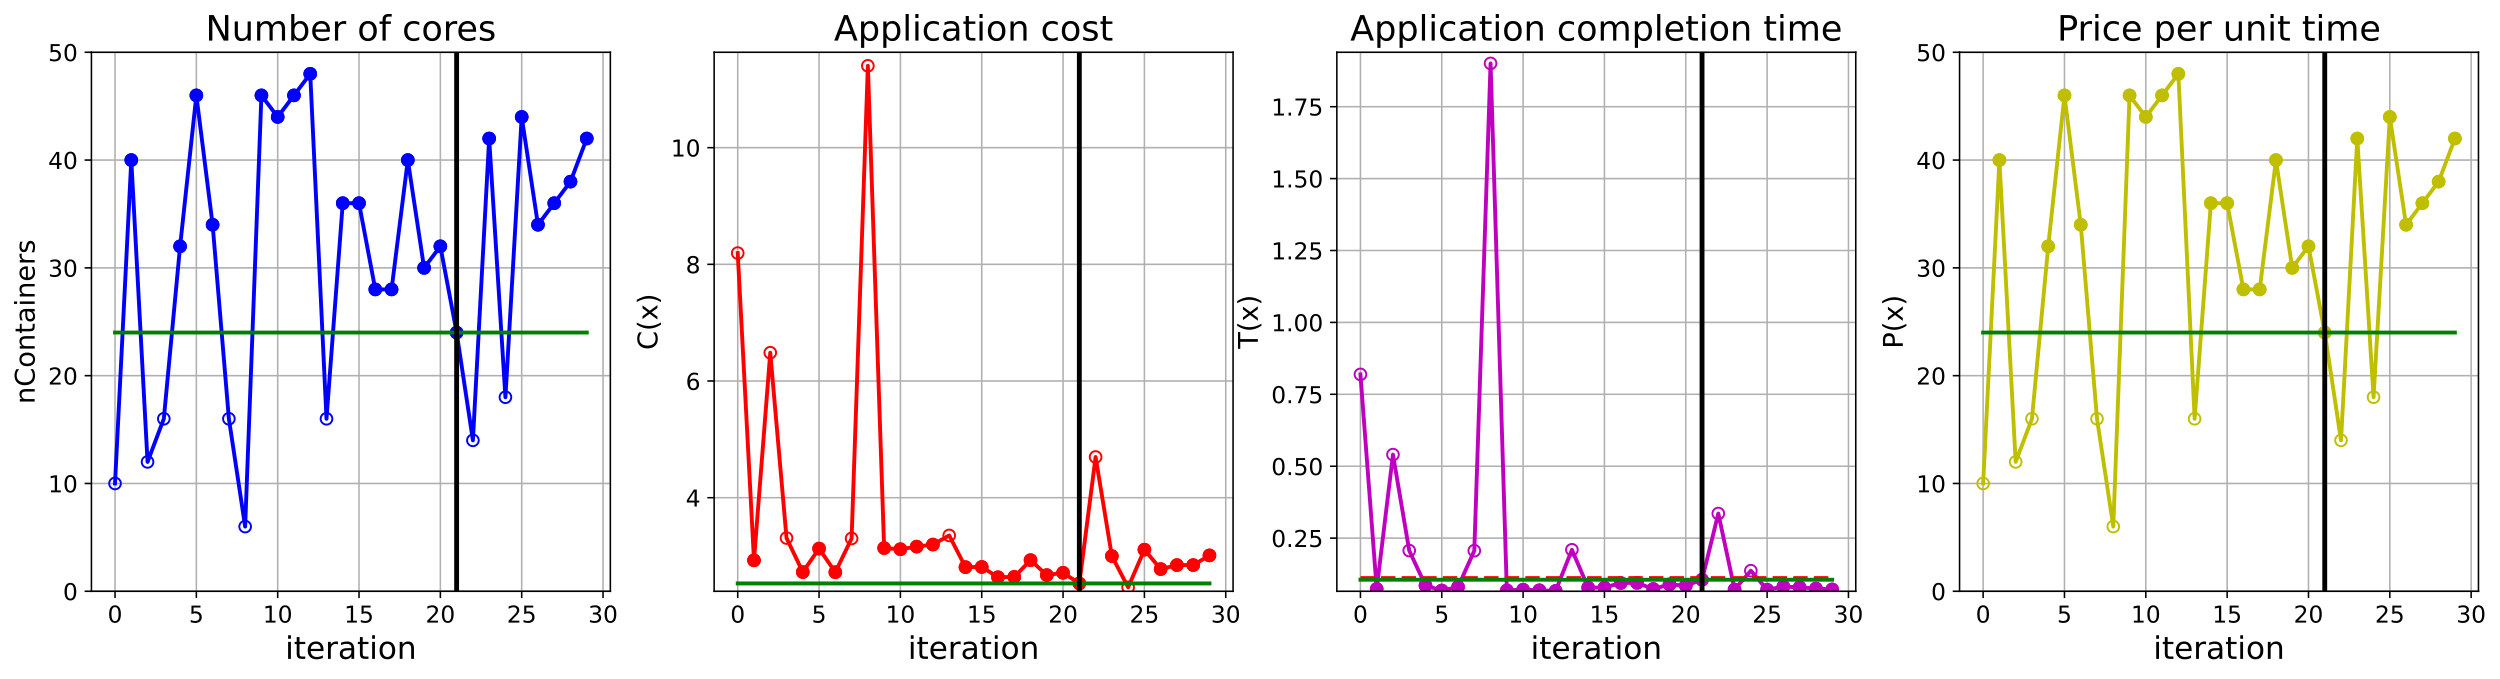 <?xml version="1.0" encoding="utf-8" standalone="no"?>
<!DOCTYPE svg PUBLIC "-//W3C//DTD SVG 1.1//EN"
  "http://www.w3.org/Graphics/SVG/1.1/DTD/svg11.dtd">
<!-- Created with matplotlib (https://matplotlib.org/) -->
<svg height="349.376pt" version="1.1" viewBox="0 0 1285.69 349.376" width="1285.69pt" xmlns="http://www.w3.org/2000/svg" xmlns:xlink="http://www.w3.org/1999/xlink">
 <defs>
  <style type="text/css">
*{stroke-linecap:butt;stroke-linejoin:round;}
  </style>
 </defs>
 <g id="figure_1">
  <g id="patch_1">
   <path d="M 0 349.376 
L 1285.69 349.376 
L 1285.69 0 
L 0 0 
z
" style="fill:#ffffff;"/>
  </g>
  <g id="axes_1">
   <g id="patch_2">
    <path d="M 47.019 304.077 
L 313.889 304.077 
L 313.889 26.877 
L 47.019 26.877 
z
" style="fill:#ffffff;"/>
   </g>
   <g id="matplotlib.axis_1">
    <g id="xtick_1">
     <g id="line2d_1">
      <path clip-path="url(#pc87cbf535c)" d="M 59.15 304.077 
L 59.15 26.877 
" style="fill:none;stroke:#b0b0b0;stroke-linecap:square;stroke-width:0.8;"/>
     </g>
     <g id="line2d_2">
      <defs>
       <path d="M 0 0 
L 0 3.5 
" id="mdbee24b822" style="stroke:#000000;stroke-width:0.8;"/>
      </defs>
      <g>
       <use style="stroke:#000000;stroke-width:0.8;" x="59.15" xlink:href="#mdbee24b822" y="304.077"/>
      </g>
     </g>
     <g id="text_1">
      <!-- 0 -->
      <defs>
       <path d="M 31.781 66.406 
Q 24.172 66.406 20.328 58.906 
Q 16.5 51.422 16.5 36.375 
Q 16.5 21.391 20.328 13.891 
Q 24.172 6.391 31.781 6.391 
Q 39.453 6.391 43.281 13.891 
Q 47.125 21.391 47.125 36.375 
Q 47.125 51.422 43.281 58.906 
Q 39.453 66.406 31.781 66.406 
z
M 31.781 74.219 
Q 44.047 74.219 50.516 64.516 
Q 56.984 54.828 56.984 36.375 
Q 56.984 17.969 50.516 8.266 
Q 44.047 -1.422 31.781 -1.422 
Q 19.531 -1.422 13.062 8.266 
Q 6.594 17.969 6.594 36.375 
Q 6.594 54.828 13.062 64.516 
Q 19.531 74.219 31.781 74.219 
z
" id="DejaVuSans-48"/>
      </defs>
      <g transform="translate(55.332 320.195)scale(0.12 -0.12)">
       <use xlink:href="#DejaVuSans-48"/>
      </g>
     </g>
    </g>
    <g id="xtick_2">
     <g id="line2d_3">
      <path clip-path="url(#pc87cbf535c)" d="M 100.979 304.077 
L 100.979 26.877 
" style="fill:none;stroke:#b0b0b0;stroke-linecap:square;stroke-width:0.8;"/>
     </g>
     <g id="line2d_4">
      <g>
       <use style="stroke:#000000;stroke-width:0.8;" x="100.979" xlink:href="#mdbee24b822" y="304.077"/>
      </g>
     </g>
     <g id="text_2">
      <!-- 5 -->
      <defs>
       <path d="M 10.797 72.906 
L 49.516 72.906 
L 49.516 64.594 
L 19.828 64.594 
L 19.828 46.734 
Q 21.969 47.469 24.109 47.828 
Q 26.266 48.188 28.422 48.188 
Q 40.625 48.188 47.75 41.5 
Q 54.891 34.812 54.891 23.391 
Q 54.891 11.625 47.562 5.094 
Q 40.234 -1.422 26.906 -1.422 
Q 22.312 -1.422 17.547 -0.641 
Q 12.797 0.141 7.719 1.703 
L 7.719 11.625 
Q 12.109 9.234 16.797 8.062 
Q 21.484 6.891 26.703 6.891 
Q 35.156 6.891 40.078 11.328 
Q 45.016 15.766 45.016 23.391 
Q 45.016 31 40.078 35.438 
Q 35.156 39.891 26.703 39.891 
Q 22.75 39.891 18.812 39.016 
Q 14.891 38.141 10.797 36.281 
z
" id="DejaVuSans-53"/>
      </defs>
      <g transform="translate(97.161 320.195)scale(0.12 -0.12)">
       <use xlink:href="#DejaVuSans-53"/>
      </g>
     </g>
    </g>
    <g id="xtick_3">
     <g id="line2d_5">
      <path clip-path="url(#pc87cbf535c)" d="M 142.808 304.077 
L 142.808 26.877 
" style="fill:none;stroke:#b0b0b0;stroke-linecap:square;stroke-width:0.8;"/>
     </g>
     <g id="line2d_6">
      <g>
       <use style="stroke:#000000;stroke-width:0.8;" x="142.808" xlink:href="#mdbee24b822" y="304.077"/>
      </g>
     </g>
     <g id="text_3">
      <!-- 10 -->
      <defs>
       <path d="M 12.406 8.297 
L 28.516 8.297 
L 28.516 63.922 
L 10.984 60.406 
L 10.984 69.391 
L 28.422 72.906 
L 38.281 72.906 
L 38.281 8.297 
L 54.391 8.297 
L 54.391 0 
L 12.406 0 
z
" id="DejaVuSans-49"/>
      </defs>
      <g transform="translate(135.173 320.195)scale(0.12 -0.12)">
       <use xlink:href="#DejaVuSans-49"/>
       <use x="63.623" xlink:href="#DejaVuSans-48"/>
      </g>
     </g>
    </g>
    <g id="xtick_4">
     <g id="line2d_7">
      <path clip-path="url(#pc87cbf535c)" d="M 184.637 304.077 
L 184.637 26.877 
" style="fill:none;stroke:#b0b0b0;stroke-linecap:square;stroke-width:0.8;"/>
     </g>
     <g id="line2d_8">
      <g>
       <use style="stroke:#000000;stroke-width:0.8;" x="184.637" xlink:href="#mdbee24b822" y="304.077"/>
      </g>
     </g>
     <g id="text_4">
      <!-- 15 -->
      <g transform="translate(177.002 320.195)scale(0.12 -0.12)">
       <use xlink:href="#DejaVuSans-49"/>
       <use x="63.623" xlink:href="#DejaVuSans-53"/>
      </g>
     </g>
    </g>
    <g id="xtick_5">
     <g id="line2d_9">
      <path clip-path="url(#pc87cbf535c)" d="M 226.466 304.077 
L 226.466 26.877 
" style="fill:none;stroke:#b0b0b0;stroke-linecap:square;stroke-width:0.8;"/>
     </g>
     <g id="line2d_10">
      <g>
       <use style="stroke:#000000;stroke-width:0.8;" x="226.466" xlink:href="#mdbee24b822" y="304.077"/>
      </g>
     </g>
     <g id="text_5">
      <!-- 20 -->
      <defs>
       <path d="M 19.188 8.297 
L 53.609 8.297 
L 53.609 0 
L 7.328 0 
L 7.328 8.297 
Q 12.938 14.109 22.625 23.891 
Q 32.328 33.688 34.812 36.531 
Q 39.547 41.844 41.422 45.531 
Q 43.312 49.219 43.312 52.781 
Q 43.312 58.594 39.234 62.25 
Q 35.156 65.922 28.609 65.922 
Q 23.969 65.922 18.812 64.312 
Q 13.672 62.703 7.812 59.422 
L 7.812 69.391 
Q 13.766 71.781 18.938 73 
Q 24.125 74.219 28.422 74.219 
Q 39.75 74.219 46.484 68.547 
Q 53.219 62.891 53.219 53.422 
Q 53.219 48.922 51.531 44.891 
Q 49.859 40.875 45.406 35.406 
Q 44.188 33.984 37.641 27.219 
Q 31.109 20.453 19.188 8.297 
z
" id="DejaVuSans-50"/>
      </defs>
      <g transform="translate(218.831 320.195)scale(0.12 -0.12)">
       <use xlink:href="#DejaVuSans-50"/>
       <use x="63.623" xlink:href="#DejaVuSans-48"/>
      </g>
     </g>
    </g>
    <g id="xtick_6">
     <g id="line2d_11">
      <path clip-path="url(#pc87cbf535c)" d="M 268.295 304.077 
L 268.295 26.877 
" style="fill:none;stroke:#b0b0b0;stroke-linecap:square;stroke-width:0.8;"/>
     </g>
     <g id="line2d_12">
      <g>
       <use style="stroke:#000000;stroke-width:0.8;" x="268.295" xlink:href="#mdbee24b822" y="304.077"/>
      </g>
     </g>
     <g id="text_6">
      <!-- 25 -->
      <g transform="translate(260.66 320.195)scale(0.12 -0.12)">
       <use xlink:href="#DejaVuSans-50"/>
       <use x="63.623" xlink:href="#DejaVuSans-53"/>
      </g>
     </g>
    </g>
    <g id="xtick_7">
     <g id="line2d_13">
      <path clip-path="url(#pc87cbf535c)" d="M 310.124 304.077 
L 310.124 26.877 
" style="fill:none;stroke:#b0b0b0;stroke-linecap:square;stroke-width:0.8;"/>
     </g>
     <g id="line2d_14">
      <g>
       <use style="stroke:#000000;stroke-width:0.8;" x="310.124" xlink:href="#mdbee24b822" y="304.077"/>
      </g>
     </g>
     <g id="text_7">
      <!-- 30 -->
      <defs>
       <path d="M 40.578 39.312 
Q 47.656 37.797 51.625 33 
Q 55.609 28.219 55.609 21.188 
Q 55.609 10.406 48.188 4.484 
Q 40.766 -1.422 27.094 -1.422 
Q 22.516 -1.422 17.656 -0.516 
Q 12.797 0.391 7.625 2.203 
L 7.625 11.719 
Q 11.719 9.328 16.594 8.109 
Q 21.484 6.891 26.812 6.891 
Q 36.078 6.891 40.938 10.547 
Q 45.797 14.203 45.797 21.188 
Q 45.797 27.641 41.281 31.266 
Q 36.766 34.906 28.719 34.906 
L 20.219 34.906 
L 20.219 43.016 
L 29.109 43.016 
Q 36.375 43.016 40.234 45.922 
Q 44.094 48.828 44.094 54.297 
Q 44.094 59.906 40.109 62.906 
Q 36.141 65.922 28.719 65.922 
Q 24.656 65.922 20.016 65.031 
Q 15.375 64.156 9.812 62.312 
L 9.812 71.094 
Q 15.438 72.656 20.344 73.438 
Q 25.25 74.219 29.594 74.219 
Q 40.828 74.219 47.359 69.109 
Q 53.906 64.016 53.906 55.328 
Q 53.906 49.266 50.438 45.094 
Q 46.969 40.922 40.578 39.312 
z
" id="DejaVuSans-51"/>
      </defs>
      <g transform="translate(302.489 320.195)scale(0.12 -0.12)">
       <use xlink:href="#DejaVuSans-51"/>
       <use x="63.623" xlink:href="#DejaVuSans-48"/>
      </g>
     </g>
    </g>
    <g id="text_8">
     <!-- iteration -->
     <defs>
      <path d="M 9.422 54.688 
L 18.406 54.688 
L 18.406 0 
L 9.422 0 
z
M 9.422 75.984 
L 18.406 75.984 
L 18.406 64.594 
L 9.422 64.594 
z
" id="DejaVuSans-105"/>
      <path d="M 18.312 70.219 
L 18.312 54.688 
L 36.812 54.688 
L 36.812 47.703 
L 18.312 47.703 
L 18.312 18.016 
Q 18.312 11.328 20.141 9.422 
Q 21.969 7.516 27.594 7.516 
L 36.812 7.516 
L 36.812 0 
L 27.594 0 
Q 17.188 0 13.234 3.875 
Q 9.281 7.766 9.281 18.016 
L 9.281 47.703 
L 2.688 47.703 
L 2.688 54.688 
L 9.281 54.688 
L 9.281 70.219 
z
" id="DejaVuSans-116"/>
      <path d="M 56.203 29.594 
L 56.203 25.203 
L 14.891 25.203 
Q 15.484 15.922 20.484 11.062 
Q 25.484 6.203 34.422 6.203 
Q 39.594 6.203 44.453 7.469 
Q 49.312 8.734 54.109 11.281 
L 54.109 2.781 
Q 49.266 0.734 44.188 -0.344 
Q 39.109 -1.422 33.891 -1.422 
Q 20.797 -1.422 13.156 6.188 
Q 5.516 13.812 5.516 26.812 
Q 5.516 40.234 12.766 48.109 
Q 20.016 56 32.328 56 
Q 43.359 56 49.781 48.891 
Q 56.203 41.797 56.203 29.594 
z
M 47.219 32.234 
Q 47.125 39.594 43.094 43.984 
Q 39.062 48.391 32.422 48.391 
Q 24.906 48.391 20.391 44.141 
Q 15.875 39.891 15.188 32.172 
z
" id="DejaVuSans-101"/>
      <path d="M 41.109 46.297 
Q 39.594 47.172 37.812 47.578 
Q 36.031 48 33.891 48 
Q 26.266 48 22.188 43.047 
Q 18.109 38.094 18.109 28.812 
L 18.109 0 
L 9.078 0 
L 9.078 54.688 
L 18.109 54.688 
L 18.109 46.188 
Q 20.953 51.172 25.484 53.578 
Q 30.031 56 36.531 56 
Q 37.453 56 38.578 55.875 
Q 39.703 55.766 41.062 55.516 
z
" id="DejaVuSans-114"/>
      <path d="M 34.281 27.484 
Q 23.391 27.484 19.188 25 
Q 14.984 22.516 14.984 16.5 
Q 14.984 11.719 18.141 8.906 
Q 21.297 6.109 26.703 6.109 
Q 34.188 6.109 38.703 11.406 
Q 43.219 16.703 43.219 25.484 
L 43.219 27.484 
z
M 52.203 31.203 
L 52.203 0 
L 43.219 0 
L 43.219 8.297 
Q 40.141 3.328 35.547 0.953 
Q 30.953 -1.422 24.312 -1.422 
Q 15.922 -1.422 10.953 3.297 
Q 6 8.016 6 15.922 
Q 6 25.141 12.172 29.828 
Q 18.359 34.516 30.609 34.516 
L 43.219 34.516 
L 43.219 35.406 
Q 43.219 41.609 39.141 45 
Q 35.062 48.391 27.688 48.391 
Q 23 48.391 18.547 47.266 
Q 14.109 46.141 10.016 43.891 
L 10.016 52.203 
Q 14.938 54.109 19.578 55.047 
Q 24.219 56 28.609 56 
Q 40.484 56 46.344 49.844 
Q 52.203 43.703 52.203 31.203 
z
" id="DejaVuSans-97"/>
      <path d="M 30.609 48.391 
Q 23.391 48.391 19.188 42.75 
Q 14.984 37.109 14.984 27.297 
Q 14.984 17.484 19.156 11.844 
Q 23.344 6.203 30.609 6.203 
Q 37.797 6.203 41.984 11.859 
Q 46.188 17.531 46.188 27.297 
Q 46.188 37.016 41.984 42.703 
Q 37.797 48.391 30.609 48.391 
z
M 30.609 56 
Q 42.328 56 49.016 48.375 
Q 55.719 40.766 55.719 27.297 
Q 55.719 13.875 49.016 6.219 
Q 42.328 -1.422 30.609 -1.422 
Q 18.844 -1.422 12.172 6.219 
Q 5.516 13.875 5.516 27.297 
Q 5.516 40.766 12.172 48.375 
Q 18.844 56 30.609 56 
z
" id="DejaVuSans-111"/>
      <path d="M 54.891 33.016 
L 54.891 0 
L 45.906 0 
L 45.906 32.719 
Q 45.906 40.484 42.875 44.328 
Q 39.844 48.188 33.797 48.188 
Q 26.516 48.188 22.312 43.547 
Q 18.109 38.922 18.109 30.906 
L 18.109 0 
L 9.078 0 
L 9.078 54.688 
L 18.109 54.688 
L 18.109 46.188 
Q 21.344 51.125 25.703 53.562 
Q 30.078 56 35.797 56 
Q 45.219 56 50.047 50.172 
Q 54.891 44.344 54.891 33.016 
z
" id="DejaVuSans-110"/>
     </defs>
     <g transform="translate(146.658 338.848)scale(0.16 -0.16)">
      <use xlink:href="#DejaVuSans-105"/>
      <use x="27.783" xlink:href="#DejaVuSans-116"/>
      <use x="66.992" xlink:href="#DejaVuSans-101"/>
      <use x="128.516" xlink:href="#DejaVuSans-114"/>
      <use x="169.629" xlink:href="#DejaVuSans-97"/>
      <use x="230.908" xlink:href="#DejaVuSans-116"/>
      <use x="270.117" xlink:href="#DejaVuSans-105"/>
      <use x="297.9" xlink:href="#DejaVuSans-111"/>
      <use x="359.082" xlink:href="#DejaVuSans-110"/>
     </g>
    </g>
   </g>
   <g id="matplotlib.axis_2">
    <g id="ytick_1">
     <g id="line2d_15">
      <path clip-path="url(#pc87cbf535c)" d="M 47.019 304.077 
L 313.889 304.077 
" style="fill:none;stroke:#b0b0b0;stroke-linecap:square;stroke-width:0.8;"/>
     </g>
     <g id="line2d_16">
      <defs>
       <path d="M 0 0 
L -3.5 0 
" id="ma74c49a582" style="stroke:#000000;stroke-width:0.8;"/>
      </defs>
      <g>
       <use style="stroke:#000000;stroke-width:0.8;" x="47.019" xlink:href="#ma74c49a582" y="304.077"/>
      </g>
     </g>
     <g id="text_9">
      <!-- 0 -->
      <g transform="translate(32.384 308.636)scale(0.12 -0.12)">
       <use xlink:href="#DejaVuSans-48"/>
      </g>
     </g>
    </g>
    <g id="ytick_2">
     <g id="line2d_17">
      <path clip-path="url(#pc87cbf535c)" d="M 47.019 248.637 
L 313.889 248.637 
" style="fill:none;stroke:#b0b0b0;stroke-linecap:square;stroke-width:0.8;"/>
     </g>
     <g id="line2d_18">
      <g>
       <use style="stroke:#000000;stroke-width:0.8;" x="47.019" xlink:href="#ma74c49a582" y="248.637"/>
      </g>
     </g>
     <g id="text_10">
      <!-- 10 -->
      <g transform="translate(24.749 253.196)scale(0.12 -0.12)">
       <use xlink:href="#DejaVuSans-49"/>
       <use x="63.623" xlink:href="#DejaVuSans-48"/>
      </g>
     </g>
    </g>
    <g id="ytick_3">
     <g id="line2d_19">
      <path clip-path="url(#pc87cbf535c)" d="M 47.019 193.197 
L 313.889 193.197 
" style="fill:none;stroke:#b0b0b0;stroke-linecap:square;stroke-width:0.8;"/>
     </g>
     <g id="line2d_20">
      <g>
       <use style="stroke:#000000;stroke-width:0.8;" x="47.019" xlink:href="#ma74c49a582" y="193.197"/>
      </g>
     </g>
     <g id="text_11">
      <!-- 20 -->
      <g transform="translate(24.749 197.756)scale(0.12 -0.12)">
       <use xlink:href="#DejaVuSans-50"/>
       <use x="63.623" xlink:href="#DejaVuSans-48"/>
      </g>
     </g>
    </g>
    <g id="ytick_4">
     <g id="line2d_21">
      <path clip-path="url(#pc87cbf535c)" d="M 47.019 137.757 
L 313.889 137.757 
" style="fill:none;stroke:#b0b0b0;stroke-linecap:square;stroke-width:0.8;"/>
     </g>
     <g id="line2d_22">
      <g>
       <use style="stroke:#000000;stroke-width:0.8;" x="47.019" xlink:href="#ma74c49a582" y="137.757"/>
      </g>
     </g>
     <g id="text_12">
      <!-- 30 -->
      <g transform="translate(24.749 142.316)scale(0.12 -0.12)">
       <use xlink:href="#DejaVuSans-51"/>
       <use x="63.623" xlink:href="#DejaVuSans-48"/>
      </g>
     </g>
    </g>
    <g id="ytick_5">
     <g id="line2d_23">
      <path clip-path="url(#pc87cbf535c)" d="M 47.019 82.317 
L 313.889 82.317 
" style="fill:none;stroke:#b0b0b0;stroke-linecap:square;stroke-width:0.8;"/>
     </g>
     <g id="line2d_24">
      <g>
       <use style="stroke:#000000;stroke-width:0.8;" x="47.019" xlink:href="#ma74c49a582" y="82.317"/>
      </g>
     </g>
     <g id="text_13">
      <!-- 40 -->
      <defs>
       <path d="M 37.797 64.312 
L 12.891 25.391 
L 37.797 25.391 
z
M 35.203 72.906 
L 47.609 72.906 
L 47.609 25.391 
L 58.016 25.391 
L 58.016 17.188 
L 47.609 17.188 
L 47.609 0 
L 37.797 0 
L 37.797 17.188 
L 4.891 17.188 
L 4.891 26.703 
z
" id="DejaVuSans-52"/>
      </defs>
      <g transform="translate(24.749 86.876)scale(0.12 -0.12)">
       <use xlink:href="#DejaVuSans-52"/>
       <use x="63.623" xlink:href="#DejaVuSans-48"/>
      </g>
     </g>
    </g>
    <g id="ytick_6">
     <g id="line2d_25">
      <path clip-path="url(#pc87cbf535c)" d="M 47.019 26.877 
L 313.889 26.877 
" style="fill:none;stroke:#b0b0b0;stroke-linecap:square;stroke-width:0.8;"/>
     </g>
     <g id="line2d_26">
      <g>
       <use style="stroke:#000000;stroke-width:0.8;" x="47.019" xlink:href="#ma74c49a582" y="26.877"/>
      </g>
     </g>
     <g id="text_14">
      <!-- 50 -->
      <g transform="translate(24.749 31.436)scale(0.12 -0.12)">
       <use xlink:href="#DejaVuSans-53"/>
       <use x="63.623" xlink:href="#DejaVuSans-48"/>
      </g>
     </g>
    </g>
    <g id="text_15">
     <!-- nContainers -->
     <defs>
      <path d="M 64.406 67.281 
L 64.406 56.891 
Q 59.422 61.531 53.781 63.812 
Q 48.141 66.109 41.797 66.109 
Q 29.297 66.109 22.656 58.469 
Q 16.016 50.828 16.016 36.375 
Q 16.016 21.969 22.656 14.328 
Q 29.297 6.688 41.797 6.688 
Q 48.141 6.688 53.781 8.984 
Q 59.422 11.281 64.406 15.922 
L 64.406 5.609 
Q 59.234 2.094 53.438 0.328 
Q 47.656 -1.422 41.219 -1.422 
Q 24.656 -1.422 15.125 8.703 
Q 5.609 18.844 5.609 36.375 
Q 5.609 53.953 15.125 64.078 
Q 24.656 74.219 41.219 74.219 
Q 47.75 74.219 53.531 72.484 
Q 59.328 70.75 64.406 67.281 
z
" id="DejaVuSans-67"/>
      <path d="M 44.281 53.078 
L 44.281 44.578 
Q 40.484 46.531 36.375 47.5 
Q 32.281 48.484 27.875 48.484 
Q 21.188 48.484 17.844 46.438 
Q 14.5 44.391 14.5 40.281 
Q 14.5 37.156 16.891 35.375 
Q 19.281 33.594 26.516 31.984 
L 29.594 31.297 
Q 39.156 29.25 43.188 25.516 
Q 47.219 21.781 47.219 15.094 
Q 47.219 7.469 41.188 3.016 
Q 35.156 -1.422 24.609 -1.422 
Q 20.219 -1.422 15.453 -0.562 
Q 10.688 0.297 5.422 2 
L 5.422 11.281 
Q 10.406 8.688 15.234 7.391 
Q 20.062 6.109 24.812 6.109 
Q 31.156 6.109 34.562 8.281 
Q 37.984 10.453 37.984 14.406 
Q 37.984 18.062 35.516 20.016 
Q 33.062 21.969 24.703 23.781 
L 21.578 24.516 
Q 13.234 26.266 9.516 29.906 
Q 5.812 33.547 5.812 39.891 
Q 5.812 47.609 11.281 51.797 
Q 16.75 56 26.812 56 
Q 31.781 56 36.172 55.266 
Q 40.578 54.547 44.281 53.078 
z
" id="DejaVuSans-115"/>
     </defs>
     <g transform="translate(17.838 207.767)rotate(-90)scale(0.14 -0.14)">
      <use xlink:href="#DejaVuSans-110"/>
      <use x="63.379" xlink:href="#DejaVuSans-67"/>
      <use x="133.203" xlink:href="#DejaVuSans-111"/>
      <use x="194.385" xlink:href="#DejaVuSans-110"/>
      <use x="257.764" xlink:href="#DejaVuSans-116"/>
      <use x="296.973" xlink:href="#DejaVuSans-97"/>
      <use x="358.252" xlink:href="#DejaVuSans-105"/>
      <use x="386.035" xlink:href="#DejaVuSans-110"/>
      <use x="449.414" xlink:href="#DejaVuSans-101"/>
      <use x="510.938" xlink:href="#DejaVuSans-114"/>
      <use x="552.051" xlink:href="#DejaVuSans-115"/>
     </g>
    </g>
   </g>
   <g id="line2d_27">
    <path clip-path="url(#pc87cbf535c)" d="M 59.15 248.637 
L 67.516 82.317 
L 75.881 237.549 
L 84.247 215.373 
L 92.613 126.669 
L 100.979 49.053 
L 109.345 115.581 
L 117.711 215.373 
L 126.076 270.813 
L 134.442 49.053 
L 142.808 60.141 
L 151.174 49.053 
L 159.54 37.965 
L 167.905 215.373 
L 176.271 104.493 
L 184.637 104.493 
L 193.003 148.845 
L 201.369 148.845 
L 209.735 82.317 
L 218.1 137.757 
L 226.466 126.669 
L 234.832 171.021 
L 243.198 226.461 
L 251.564 71.229 
L 259.929 204.285 
L 268.295 60.141 
L 276.661 115.581 
L 285.027 104.493 
L 293.393 93.405 
L 301.759 71.229 
" style="fill:none;stroke:#0000ff;stroke-linecap:square;stroke-width:2;"/>
    <defs>
     <path d="M 0 3 
C 0.796 3 1.559 2.684 2.121 2.121 
C 2.684 1.559 3 0.796 3 0 
C 3 -0.796 2.684 -1.559 2.121 -2.121 
C 1.559 -2.684 0.796 -3 0 -3 
C -0.796 -3 -1.559 -2.684 -2.121 -2.121 
C -2.684 -1.559 -3 -0.796 -3 0 
C -3 0.796 -2.684 1.559 -2.121 2.121 
C -1.559 2.684 -0.796 3 0 3 
z
" id="me03e8d52a3" style="stroke:#0000ff;"/>
    </defs>
    <g clip-path="url(#pc87cbf535c)">
     <use style="fill-opacity:0;stroke:#0000ff;" x="59.15" xlink:href="#me03e8d52a3" y="248.637"/>
     <use style="fill-opacity:0;stroke:#0000ff;" x="67.516" xlink:href="#me03e8d52a3" y="82.317"/>
     <use style="fill-opacity:0;stroke:#0000ff;" x="75.881" xlink:href="#me03e8d52a3" y="237.549"/>
     <use style="fill-opacity:0;stroke:#0000ff;" x="84.247" xlink:href="#me03e8d52a3" y="215.373"/>
     <use style="fill-opacity:0;stroke:#0000ff;" x="92.613" xlink:href="#me03e8d52a3" y="126.669"/>
     <use style="fill-opacity:0;stroke:#0000ff;" x="100.979" xlink:href="#me03e8d52a3" y="49.053"/>
     <use style="fill-opacity:0;stroke:#0000ff;" x="109.345" xlink:href="#me03e8d52a3" y="115.581"/>
     <use style="fill-opacity:0;stroke:#0000ff;" x="117.711" xlink:href="#me03e8d52a3" y="215.373"/>
     <use style="fill-opacity:0;stroke:#0000ff;" x="126.076" xlink:href="#me03e8d52a3" y="270.813"/>
     <use style="fill-opacity:0;stroke:#0000ff;" x="134.442" xlink:href="#me03e8d52a3" y="49.053"/>
     <use style="fill-opacity:0;stroke:#0000ff;" x="142.808" xlink:href="#me03e8d52a3" y="60.141"/>
     <use style="fill-opacity:0;stroke:#0000ff;" x="151.174" xlink:href="#me03e8d52a3" y="49.053"/>
     <use style="fill-opacity:0;stroke:#0000ff;" x="159.54" xlink:href="#me03e8d52a3" y="37.965"/>
     <use style="fill-opacity:0;stroke:#0000ff;" x="167.905" xlink:href="#me03e8d52a3" y="215.373"/>
     <use style="fill-opacity:0;stroke:#0000ff;" x="176.271" xlink:href="#me03e8d52a3" y="104.493"/>
     <use style="fill-opacity:0;stroke:#0000ff;" x="184.637" xlink:href="#me03e8d52a3" y="104.493"/>
     <use style="fill-opacity:0;stroke:#0000ff;" x="193.003" xlink:href="#me03e8d52a3" y="148.845"/>
     <use style="fill-opacity:0;stroke:#0000ff;" x="201.369" xlink:href="#me03e8d52a3" y="148.845"/>
     <use style="fill-opacity:0;stroke:#0000ff;" x="209.735" xlink:href="#me03e8d52a3" y="82.317"/>
     <use style="fill-opacity:0;stroke:#0000ff;" x="218.1" xlink:href="#me03e8d52a3" y="137.757"/>
     <use style="fill-opacity:0;stroke:#0000ff;" x="226.466" xlink:href="#me03e8d52a3" y="126.669"/>
     <use style="fill-opacity:0;stroke:#0000ff;" x="234.832" xlink:href="#me03e8d52a3" y="171.021"/>
     <use style="fill-opacity:0;stroke:#0000ff;" x="243.198" xlink:href="#me03e8d52a3" y="226.461"/>
     <use style="fill-opacity:0;stroke:#0000ff;" x="251.564" xlink:href="#me03e8d52a3" y="71.229"/>
     <use style="fill-opacity:0;stroke:#0000ff;" x="259.929" xlink:href="#me03e8d52a3" y="204.285"/>
     <use style="fill-opacity:0;stroke:#0000ff;" x="268.295" xlink:href="#me03e8d52a3" y="60.141"/>
     <use style="fill-opacity:0;stroke:#0000ff;" x="276.661" xlink:href="#me03e8d52a3" y="115.581"/>
     <use style="fill-opacity:0;stroke:#0000ff;" x="285.027" xlink:href="#me03e8d52a3" y="104.493"/>
     <use style="fill-opacity:0;stroke:#0000ff;" x="293.393" xlink:href="#me03e8d52a3" y="93.405"/>
     <use style="fill-opacity:0;stroke:#0000ff;" x="301.759" xlink:href="#me03e8d52a3" y="71.229"/>
    </g>
   </g>
   <g id="line2d_28">
    <defs>
     <path d="M 0 3 
C 0.796 3 1.559 2.684 2.121 2.121 
C 2.684 1.559 3 0.796 3 0 
C 3 -0.796 2.684 -1.559 2.121 -2.121 
C 1.559 -2.684 0.796 -3 0 -3 
C -0.796 -3 -1.559 -2.684 -2.121 -2.121 
C -2.684 -1.559 -3 -0.796 -3 0 
C -3 0.796 -2.684 1.559 -2.121 2.121 
C -1.559 2.684 -0.796 3 0 3 
z
" id="m65e4c2c555" style="stroke:#0000ff;"/>
    </defs>
    <g clip-path="url(#pc87cbf535c)">
     <use style="fill:#0000ff;stroke:#0000ff;" x="67.516" xlink:href="#m65e4c2c555" y="82.317"/>
    </g>
   </g>
   <g id="line2d_29">
    <g clip-path="url(#pc87cbf535c)">
     <use style="fill:#0000ff;stroke:#0000ff;" x="92.613" xlink:href="#m65e4c2c555" y="126.669"/>
    </g>
   </g>
   <g id="line2d_30">
    <g clip-path="url(#pc87cbf535c)">
     <use style="fill:#0000ff;stroke:#0000ff;" x="100.979" xlink:href="#m65e4c2c555" y="49.053"/>
    </g>
   </g>
   <g id="line2d_31">
    <g clip-path="url(#pc87cbf535c)">
     <use style="fill:#0000ff;stroke:#0000ff;" x="109.345" xlink:href="#m65e4c2c555" y="115.581"/>
    </g>
   </g>
   <g id="line2d_32">
    <g clip-path="url(#pc87cbf535c)">
     <use style="fill:#0000ff;stroke:#0000ff;" x="134.442" xlink:href="#m65e4c2c555" y="49.053"/>
    </g>
   </g>
   <g id="line2d_33">
    <g clip-path="url(#pc87cbf535c)">
     <use style="fill:#0000ff;stroke:#0000ff;" x="142.808" xlink:href="#m65e4c2c555" y="60.141"/>
    </g>
   </g>
   <g id="line2d_34">
    <g clip-path="url(#pc87cbf535c)">
     <use style="fill:#0000ff;stroke:#0000ff;" x="151.174" xlink:href="#m65e4c2c555" y="49.053"/>
    </g>
   </g>
   <g id="line2d_35">
    <g clip-path="url(#pc87cbf535c)">
     <use style="fill:#0000ff;stroke:#0000ff;" x="159.54" xlink:href="#m65e4c2c555" y="37.965"/>
    </g>
   </g>
   <g id="line2d_36">
    <g clip-path="url(#pc87cbf535c)">
     <use style="fill:#0000ff;stroke:#0000ff;" x="176.271" xlink:href="#m65e4c2c555" y="104.493"/>
    </g>
   </g>
   <g id="line2d_37">
    <g clip-path="url(#pc87cbf535c)">
     <use style="fill:#0000ff;stroke:#0000ff;" x="184.637" xlink:href="#m65e4c2c555" y="104.493"/>
    </g>
   </g>
   <g id="line2d_38">
    <g clip-path="url(#pc87cbf535c)">
     <use style="fill:#0000ff;stroke:#0000ff;" x="193.003" xlink:href="#m65e4c2c555" y="148.845"/>
    </g>
   </g>
   <g id="line2d_39">
    <g clip-path="url(#pc87cbf535c)">
     <use style="fill:#0000ff;stroke:#0000ff;" x="201.369" xlink:href="#m65e4c2c555" y="148.845"/>
    </g>
   </g>
   <g id="line2d_40">
    <g clip-path="url(#pc87cbf535c)">
     <use style="fill:#0000ff;stroke:#0000ff;" x="209.735" xlink:href="#m65e4c2c555" y="82.317"/>
    </g>
   </g>
   <g id="line2d_41">
    <g clip-path="url(#pc87cbf535c)">
     <use style="fill:#0000ff;stroke:#0000ff;" x="218.1" xlink:href="#m65e4c2c555" y="137.757"/>
    </g>
   </g>
   <g id="line2d_42">
    <g clip-path="url(#pc87cbf535c)">
     <use style="fill:#0000ff;stroke:#0000ff;" x="226.466" xlink:href="#m65e4c2c555" y="126.669"/>
    </g>
   </g>
   <g id="line2d_43">
    <g clip-path="url(#pc87cbf535c)">
     <use style="fill:#0000ff;stroke:#0000ff;" x="234.832" xlink:href="#m65e4c2c555" y="171.021"/>
    </g>
   </g>
   <g id="line2d_44">
    <g clip-path="url(#pc87cbf535c)">
     <use style="fill:#0000ff;stroke:#0000ff;" x="251.564" xlink:href="#m65e4c2c555" y="71.229"/>
    </g>
   </g>
   <g id="line2d_45">
    <g clip-path="url(#pc87cbf535c)">
     <use style="fill:#0000ff;stroke:#0000ff;" x="268.295" xlink:href="#m65e4c2c555" y="60.141"/>
    </g>
   </g>
   <g id="line2d_46">
    <g clip-path="url(#pc87cbf535c)">
     <use style="fill:#0000ff;stroke:#0000ff;" x="276.661" xlink:href="#m65e4c2c555" y="115.581"/>
    </g>
   </g>
   <g id="line2d_47">
    <g clip-path="url(#pc87cbf535c)">
     <use style="fill:#0000ff;stroke:#0000ff;" x="285.027" xlink:href="#m65e4c2c555" y="104.493"/>
    </g>
   </g>
   <g id="line2d_48">
    <g clip-path="url(#pc87cbf535c)">
     <use style="fill:#0000ff;stroke:#0000ff;" x="293.393" xlink:href="#m65e4c2c555" y="93.405"/>
    </g>
   </g>
   <g id="line2d_49">
    <g clip-path="url(#pc87cbf535c)">
     <use style="fill:#0000ff;stroke:#0000ff;" x="301.759" xlink:href="#m65e4c2c555" y="71.229"/>
    </g>
   </g>
   <g id="line2d_50">
    <path clip-path="url(#pc87cbf535c)" d="M 59.15 171.021 
L 67.516 171.021 
L 75.881 171.021 
L 84.247 171.021 
L 92.613 171.021 
L 100.979 171.021 
L 109.345 171.021 
L 117.711 171.021 
L 126.076 171.021 
L 134.442 171.021 
L 142.808 171.021 
L 151.174 171.021 
L 159.54 171.021 
L 167.905 171.021 
L 176.271 171.021 
L 184.637 171.021 
L 193.003 171.021 
L 201.369 171.021 
L 209.735 171.021 
L 218.1 171.021 
L 226.466 171.021 
L 234.832 171.021 
L 243.198 171.021 
L 251.564 171.021 
L 259.929 171.021 
L 268.295 171.021 
L 276.661 171.021 
L 285.027 171.021 
L 293.393 171.021 
L 301.759 171.021 
" style="fill:none;stroke:#008000;stroke-linecap:square;stroke-width:2;"/>
   </g>
   <g id="line2d_51">
    <path clip-path="url(#pc87cbf535c)" d="M 234.832 304.077 
L 234.832 26.877 
" style="fill:none;stroke:#000000;stroke-linecap:square;stroke-width:2.5;"/>
   </g>
   <g id="patch_3">
    <path d="M 47.019 304.077 
L 47.019 26.877 
" style="fill:none;stroke:#000000;stroke-linecap:square;stroke-linejoin:miter;stroke-width:0.8;"/>
   </g>
   <g id="patch_4">
    <path d="M 313.889 304.077 
L 313.889 26.877 
" style="fill:none;stroke:#000000;stroke-linecap:square;stroke-linejoin:miter;stroke-width:0.8;"/>
   </g>
   <g id="patch_5">
    <path d="M 47.019 304.077 
L 313.889 304.077 
" style="fill:none;stroke:#000000;stroke-linecap:square;stroke-linejoin:miter;stroke-width:0.8;"/>
   </g>
   <g id="patch_6">
    <path d="M 47.019 26.877 
L 313.889 26.877 
" style="fill:none;stroke:#000000;stroke-linecap:square;stroke-linejoin:miter;stroke-width:0.8;"/>
   </g>
   <g id="text_16">
    <!-- Number of cores -->
    <defs>
     <path d="M 9.812 72.906 
L 23.094 72.906 
L 55.422 11.922 
L 55.422 72.906 
L 64.984 72.906 
L 64.984 0 
L 51.703 0 
L 19.391 60.984 
L 19.391 0 
L 9.812 0 
z
" id="DejaVuSans-78"/>
     <path d="M 8.5 21.578 
L 8.5 54.688 
L 17.484 54.688 
L 17.484 21.922 
Q 17.484 14.156 20.5 10.266 
Q 23.531 6.391 29.594 6.391 
Q 36.859 6.391 41.078 11.031 
Q 45.312 15.672 45.312 23.688 
L 45.312 54.688 
L 54.297 54.688 
L 54.297 0 
L 45.312 0 
L 45.312 8.406 
Q 42.047 3.422 37.719 1 
Q 33.406 -1.422 27.688 -1.422 
Q 18.266 -1.422 13.375 4.438 
Q 8.5 10.297 8.5 21.578 
z
M 31.109 56 
z
" id="DejaVuSans-117"/>
     <path d="M 52 44.188 
Q 55.375 50.25 60.062 53.125 
Q 64.75 56 71.094 56 
Q 79.641 56 84.281 50.016 
Q 88.922 44.047 88.922 33.016 
L 88.922 0 
L 79.891 0 
L 79.891 32.719 
Q 79.891 40.578 77.094 44.375 
Q 74.312 48.188 68.609 48.188 
Q 61.625 48.188 57.562 43.547 
Q 53.516 38.922 53.516 30.906 
L 53.516 0 
L 44.484 0 
L 44.484 32.719 
Q 44.484 40.625 41.703 44.406 
Q 38.922 48.188 33.109 48.188 
Q 26.219 48.188 22.156 43.531 
Q 18.109 38.875 18.109 30.906 
L 18.109 0 
L 9.078 0 
L 9.078 54.688 
L 18.109 54.688 
L 18.109 46.188 
Q 21.188 51.219 25.484 53.609 
Q 29.781 56 35.688 56 
Q 41.656 56 45.828 52.969 
Q 50 49.953 52 44.188 
z
" id="DejaVuSans-109"/>
     <path d="M 48.688 27.297 
Q 48.688 37.203 44.609 42.844 
Q 40.531 48.484 33.406 48.484 
Q 26.266 48.484 22.188 42.844 
Q 18.109 37.203 18.109 27.297 
Q 18.109 17.391 22.188 11.75 
Q 26.266 6.109 33.406 6.109 
Q 40.531 6.109 44.609 11.75 
Q 48.688 17.391 48.688 27.297 
z
M 18.109 46.391 
Q 20.953 51.266 25.266 53.625 
Q 29.594 56 35.594 56 
Q 45.562 56 51.781 48.094 
Q 58.016 40.188 58.016 27.297 
Q 58.016 14.406 51.781 6.484 
Q 45.562 -1.422 35.594 -1.422 
Q 29.594 -1.422 25.266 0.953 
Q 20.953 3.328 18.109 8.203 
L 18.109 0 
L 9.078 0 
L 9.078 75.984 
L 18.109 75.984 
z
" id="DejaVuSans-98"/>
     <path id="DejaVuSans-32"/>
     <path d="M 37.109 75.984 
L 37.109 68.5 
L 28.516 68.5 
Q 23.688 68.5 21.797 66.547 
Q 19.922 64.594 19.922 59.516 
L 19.922 54.688 
L 34.719 54.688 
L 34.719 47.703 
L 19.922 47.703 
L 19.922 0 
L 10.891 0 
L 10.891 47.703 
L 2.297 47.703 
L 2.297 54.688 
L 10.891 54.688 
L 10.891 58.5 
Q 10.891 67.625 15.141 71.797 
Q 19.391 75.984 28.609 75.984 
z
" id="DejaVuSans-102"/>
     <path d="M 48.781 52.594 
L 48.781 44.188 
Q 44.969 46.297 41.141 47.344 
Q 37.312 48.391 33.406 48.391 
Q 24.656 48.391 19.812 42.844 
Q 14.984 37.312 14.984 27.297 
Q 14.984 17.281 19.812 11.734 
Q 24.656 6.203 33.406 6.203 
Q 37.312 6.203 41.141 7.25 
Q 44.969 8.297 48.781 10.406 
L 48.781 2.094 
Q 45.016 0.344 40.984 -0.531 
Q 36.969 -1.422 32.422 -1.422 
Q 20.062 -1.422 12.781 6.344 
Q 5.516 14.109 5.516 27.297 
Q 5.516 40.672 12.859 48.328 
Q 20.219 56 33.016 56 
Q 37.156 56 41.109 55.141 
Q 45.062 54.297 48.781 52.594 
z
" id="DejaVuSans-99"/>
    </defs>
    <g transform="translate(105.725 20.877)scale(0.18 -0.18)">
     <use xlink:href="#DejaVuSans-78"/>
     <use x="74.805" xlink:href="#DejaVuSans-117"/>
     <use x="138.184" xlink:href="#DejaVuSans-109"/>
     <use x="235.596" xlink:href="#DejaVuSans-98"/>
     <use x="299.072" xlink:href="#DejaVuSans-101"/>
     <use x="360.596" xlink:href="#DejaVuSans-114"/>
     <use x="401.709" xlink:href="#DejaVuSans-32"/>
     <use x="433.496" xlink:href="#DejaVuSans-111"/>
     <use x="494.678" xlink:href="#DejaVuSans-102"/>
     <use x="529.883" xlink:href="#DejaVuSans-32"/>
     <use x="561.67" xlink:href="#DejaVuSans-99"/>
     <use x="616.65" xlink:href="#DejaVuSans-111"/>
     <use x="677.832" xlink:href="#DejaVuSans-114"/>
     <use x="716.695" xlink:href="#DejaVuSans-101"/>
     <use x="778.219" xlink:href="#DejaVuSans-115"/>
    </g>
   </g>
  </g>
  <g id="axes_2">
   <g id="patch_7">
    <path d="M 367.263 304.077 
L 634.132 304.077 
L 634.132 26.877 
L 367.263 26.877 
z
" style="fill:#ffffff;"/>
   </g>
   <g id="matplotlib.axis_3">
    <g id="xtick_8">
     <g id="line2d_52">
      <path clip-path="url(#p45234804ec)" d="M 379.393 304.077 
L 379.393 26.877 
" style="fill:none;stroke:#b0b0b0;stroke-linecap:square;stroke-width:0.8;"/>
     </g>
     <g id="line2d_53">
      <g>
       <use style="stroke:#000000;stroke-width:0.8;" x="379.393" xlink:href="#mdbee24b822" y="304.077"/>
      </g>
     </g>
     <g id="text_17">
      <!-- 0 -->
      <g transform="translate(375.576 320.195)scale(0.12 -0.12)">
       <use xlink:href="#DejaVuSans-48"/>
      </g>
     </g>
    </g>
    <g id="xtick_9">
     <g id="line2d_54">
      <path clip-path="url(#p45234804ec)" d="M 421.222 304.077 
L 421.222 26.877 
" style="fill:none;stroke:#b0b0b0;stroke-linecap:square;stroke-width:0.8;"/>
     </g>
     <g id="line2d_55">
      <g>
       <use style="stroke:#000000;stroke-width:0.8;" x="421.222" xlink:href="#mdbee24b822" y="304.077"/>
      </g>
     </g>
     <g id="text_18">
      <!-- 5 -->
      <g transform="translate(417.405 320.195)scale(0.12 -0.12)">
       <use xlink:href="#DejaVuSans-53"/>
      </g>
     </g>
    </g>
    <g id="xtick_10">
     <g id="line2d_56">
      <path clip-path="url(#p45234804ec)" d="M 463.051 304.077 
L 463.051 26.877 
" style="fill:none;stroke:#b0b0b0;stroke-linecap:square;stroke-width:0.8;"/>
     </g>
     <g id="line2d_57">
      <g>
       <use style="stroke:#000000;stroke-width:0.8;" x="463.051" xlink:href="#mdbee24b822" y="304.077"/>
      </g>
     </g>
     <g id="text_19">
      <!-- 10 -->
      <g transform="translate(455.416 320.195)scale(0.12 -0.12)">
       <use xlink:href="#DejaVuSans-49"/>
       <use x="63.623" xlink:href="#DejaVuSans-48"/>
      </g>
     </g>
    </g>
    <g id="xtick_11">
     <g id="line2d_58">
      <path clip-path="url(#p45234804ec)" d="M 504.881 304.077 
L 504.881 26.877 
" style="fill:none;stroke:#b0b0b0;stroke-linecap:square;stroke-width:0.8;"/>
     </g>
     <g id="line2d_59">
      <g>
       <use style="stroke:#000000;stroke-width:0.8;" x="504.881" xlink:href="#mdbee24b822" y="304.077"/>
      </g>
     </g>
     <g id="text_20">
      <!-- 15 -->
      <g transform="translate(497.246 320.195)scale(0.12 -0.12)">
       <use xlink:href="#DejaVuSans-49"/>
       <use x="63.623" xlink:href="#DejaVuSans-53"/>
      </g>
     </g>
    </g>
    <g id="xtick_12">
     <g id="line2d_60">
      <path clip-path="url(#p45234804ec)" d="M 546.71 304.077 
L 546.71 26.877 
" style="fill:none;stroke:#b0b0b0;stroke-linecap:square;stroke-width:0.8;"/>
     </g>
     <g id="line2d_61">
      <g>
       <use style="stroke:#000000;stroke-width:0.8;" x="546.71" xlink:href="#mdbee24b822" y="304.077"/>
      </g>
     </g>
     <g id="text_21">
      <!-- 20 -->
      <g transform="translate(539.075 320.195)scale(0.12 -0.12)">
       <use xlink:href="#DejaVuSans-50"/>
       <use x="63.623" xlink:href="#DejaVuSans-48"/>
      </g>
     </g>
    </g>
    <g id="xtick_13">
     <g id="line2d_62">
      <path clip-path="url(#p45234804ec)" d="M 588.539 304.077 
L 588.539 26.877 
" style="fill:none;stroke:#b0b0b0;stroke-linecap:square;stroke-width:0.8;"/>
     </g>
     <g id="line2d_63">
      <g>
       <use style="stroke:#000000;stroke-width:0.8;" x="588.539" xlink:href="#mdbee24b822" y="304.077"/>
      </g>
     </g>
     <g id="text_22">
      <!-- 25 -->
      <g transform="translate(580.904 320.195)scale(0.12 -0.12)">
       <use xlink:href="#DejaVuSans-50"/>
       <use x="63.623" xlink:href="#DejaVuSans-53"/>
      </g>
     </g>
    </g>
    <g id="xtick_14">
     <g id="line2d_64">
      <path clip-path="url(#p45234804ec)" d="M 630.368 304.077 
L 630.368 26.877 
" style="fill:none;stroke:#b0b0b0;stroke-linecap:square;stroke-width:0.8;"/>
     </g>
     <g id="line2d_65">
      <g>
       <use style="stroke:#000000;stroke-width:0.8;" x="630.368" xlink:href="#mdbee24b822" y="304.077"/>
      </g>
     </g>
     <g id="text_23">
      <!-- 30 -->
      <g transform="translate(622.733 320.195)scale(0.12 -0.12)">
       <use xlink:href="#DejaVuSans-51"/>
       <use x="63.623" xlink:href="#DejaVuSans-48"/>
      </g>
     </g>
    </g>
    <g id="text_24">
     <!-- iteration -->
     <g transform="translate(466.901 338.848)scale(0.16 -0.16)">
      <use xlink:href="#DejaVuSans-105"/>
      <use x="27.783" xlink:href="#DejaVuSans-116"/>
      <use x="66.992" xlink:href="#DejaVuSans-101"/>
      <use x="128.516" xlink:href="#DejaVuSans-114"/>
      <use x="169.629" xlink:href="#DejaVuSans-97"/>
      <use x="230.908" xlink:href="#DejaVuSans-116"/>
      <use x="270.117" xlink:href="#DejaVuSans-105"/>
      <use x="297.9" xlink:href="#DejaVuSans-111"/>
      <use x="359.082" xlink:href="#DejaVuSans-110"/>
     </g>
    </g>
   </g>
   <g id="matplotlib.axis_4">
    <g id="ytick_7">
     <g id="line2d_66">
      <path clip-path="url(#p45234804ec)" d="M 367.263 255.944 
L 634.132 255.944 
" style="fill:none;stroke:#b0b0b0;stroke-linecap:square;stroke-width:0.8;"/>
     </g>
     <g id="line2d_67">
      <g>
       <use style="stroke:#000000;stroke-width:0.8;" x="367.263" xlink:href="#ma74c49a582" y="255.944"/>
      </g>
     </g>
     <g id="text_25">
      <!-- 4 -->
      <g transform="translate(352.628 260.503)scale(0.12 -0.12)">
       <use xlink:href="#DejaVuSans-52"/>
      </g>
     </g>
    </g>
    <g id="ytick_8">
     <g id="line2d_68">
      <path clip-path="url(#p45234804ec)" d="M 367.263 195.942 
L 634.132 195.942 
" style="fill:none;stroke:#b0b0b0;stroke-linecap:square;stroke-width:0.8;"/>
     </g>
     <g id="line2d_69">
      <g>
       <use style="stroke:#000000;stroke-width:0.8;" x="367.263" xlink:href="#ma74c49a582" y="195.942"/>
      </g>
     </g>
     <g id="text_26">
      <!-- 6 -->
      <defs>
       <path d="M 33.016 40.375 
Q 26.375 40.375 22.484 35.828 
Q 18.609 31.297 18.609 23.391 
Q 18.609 15.531 22.484 10.953 
Q 26.375 6.391 33.016 6.391 
Q 39.656 6.391 43.531 10.953 
Q 47.406 15.531 47.406 23.391 
Q 47.406 31.297 43.531 35.828 
Q 39.656 40.375 33.016 40.375 
z
M 52.594 71.297 
L 52.594 62.312 
Q 48.875 64.062 45.094 64.984 
Q 41.312 65.922 37.594 65.922 
Q 27.828 65.922 22.672 59.328 
Q 17.531 52.734 16.797 39.406 
Q 19.672 43.656 24.016 45.922 
Q 28.375 48.188 33.594 48.188 
Q 44.578 48.188 50.953 41.516 
Q 57.328 34.859 57.328 23.391 
Q 57.328 12.156 50.688 5.359 
Q 44.047 -1.422 33.016 -1.422 
Q 20.359 -1.422 13.672 8.266 
Q 6.984 17.969 6.984 36.375 
Q 6.984 53.656 15.188 63.938 
Q 23.391 74.219 37.203 74.219 
Q 40.922 74.219 44.703 73.484 
Q 48.484 72.75 52.594 71.297 
z
" id="DejaVuSans-54"/>
      </defs>
      <g transform="translate(352.628 200.501)scale(0.12 -0.12)">
       <use xlink:href="#DejaVuSans-54"/>
      </g>
     </g>
    </g>
    <g id="ytick_9">
     <g id="line2d_70">
      <path clip-path="url(#p45234804ec)" d="M 367.263 135.939 
L 634.132 135.939 
" style="fill:none;stroke:#b0b0b0;stroke-linecap:square;stroke-width:0.8;"/>
     </g>
     <g id="line2d_71">
      <g>
       <use style="stroke:#000000;stroke-width:0.8;" x="367.263" xlink:href="#ma74c49a582" y="135.939"/>
      </g>
     </g>
     <g id="text_27">
      <!-- 8 -->
      <defs>
       <path d="M 31.781 34.625 
Q 24.75 34.625 20.719 30.859 
Q 16.703 27.094 16.703 20.516 
Q 16.703 13.922 20.719 10.156 
Q 24.75 6.391 31.781 6.391 
Q 38.812 6.391 42.859 10.172 
Q 46.922 13.969 46.922 20.516 
Q 46.922 27.094 42.891 30.859 
Q 38.875 34.625 31.781 34.625 
z
M 21.922 38.812 
Q 15.578 40.375 12.031 44.719 
Q 8.5 49.078 8.5 55.328 
Q 8.5 64.062 14.719 69.141 
Q 20.953 74.219 31.781 74.219 
Q 42.672 74.219 48.875 69.141 
Q 55.078 64.062 55.078 55.328 
Q 55.078 49.078 51.531 44.719 
Q 48 40.375 41.703 38.812 
Q 48.828 37.156 52.797 32.312 
Q 56.781 27.484 56.781 20.516 
Q 56.781 9.906 50.312 4.234 
Q 43.844 -1.422 31.781 -1.422 
Q 19.734 -1.422 13.25 4.234 
Q 6.781 9.906 6.781 20.516 
Q 6.781 27.484 10.781 32.312 
Q 14.797 37.156 21.922 38.812 
z
M 18.312 54.391 
Q 18.312 48.734 21.844 45.562 
Q 25.391 42.391 31.781 42.391 
Q 38.141 42.391 41.719 45.562 
Q 45.312 48.734 45.312 54.391 
Q 45.312 60.062 41.719 63.234 
Q 38.141 66.406 31.781 66.406 
Q 25.391 66.406 21.844 63.234 
Q 18.312 60.062 18.312 54.391 
z
" id="DejaVuSans-56"/>
      </defs>
      <g transform="translate(352.628 140.498)scale(0.12 -0.12)">
       <use xlink:href="#DejaVuSans-56"/>
      </g>
     </g>
    </g>
    <g id="ytick_10">
     <g id="line2d_72">
      <path clip-path="url(#p45234804ec)" d="M 367.263 75.936 
L 634.132 75.936 
" style="fill:none;stroke:#b0b0b0;stroke-linecap:square;stroke-width:0.8;"/>
     </g>
     <g id="line2d_73">
      <g>
       <use style="stroke:#000000;stroke-width:0.8;" x="367.263" xlink:href="#ma74c49a582" y="75.936"/>
      </g>
     </g>
     <g id="text_28">
      <!-- 10 -->
      <g transform="translate(344.993 80.495)scale(0.12 -0.12)">
       <use xlink:href="#DejaVuSans-49"/>
       <use x="63.623" xlink:href="#DejaVuSans-48"/>
      </g>
     </g>
    </g>
    <g id="text_29">
     <!-- C(x) -->
     <defs>
      <path d="M 31 75.875 
Q 24.469 64.656 21.281 53.656 
Q 18.109 42.672 18.109 31.391 
Q 18.109 20.125 21.312 9.062 
Q 24.516 -2 31 -13.188 
L 23.188 -13.188 
Q 15.875 -1.703 12.234 9.375 
Q 8.594 20.453 8.594 31.391 
Q 8.594 42.281 12.203 53.312 
Q 15.828 64.359 23.188 75.875 
z
" id="DejaVuSans-40"/>
      <path d="M 54.891 54.688 
L 35.109 28.078 
L 55.906 0 
L 45.312 0 
L 29.391 21.484 
L 13.484 0 
L 2.875 0 
L 24.125 28.609 
L 4.688 54.688 
L 15.281 54.688 
L 29.781 35.203 
L 44.281 54.688 
z
" id="DejaVuSans-120"/>
      <path d="M 8.016 75.875 
L 15.828 75.875 
Q 23.141 64.359 26.781 53.312 
Q 30.422 42.281 30.422 31.391 
Q 30.422 20.453 26.781 9.375 
Q 23.141 -1.703 15.828 -13.188 
L 8.016 -13.188 
Q 14.5 -2 17.703 9.062 
Q 20.906 20.125 20.906 31.391 
Q 20.906 42.672 17.703 53.656 
Q 14.5 64.656 8.016 75.875 
z
" id="DejaVuSans-41"/>
     </defs>
     <g transform="translate(338.081 179.97)rotate(-90)scale(0.14 -0.14)">
      <use xlink:href="#DejaVuSans-67"/>
      <use x="69.824" xlink:href="#DejaVuSans-40"/>
      <use x="108.838" xlink:href="#DejaVuSans-120"/>
      <use x="168.018" xlink:href="#DejaVuSans-41"/>
     </g>
    </g>
   </g>
   <g id="line2d_74">
    <path clip-path="url(#p45234804ec)" d="M 379.393 130.151 
L 387.759 288.152 
L 396.125 181.386 
L 404.491 276.689 
L 412.857 294.189 
L 421.222 282.126 
L 429.588 294.271 
L 437.954 276.907 
L 446.32 33.846 
L 454.686 281.848 
L 463.051 282.447 
L 471.417 281.112 
L 479.783 280.047 
L 488.149 275.368 
L 496.515 291.666 
L 504.881 291.573 
L 513.246 296.851 
L 521.612 296.696 
L 529.978 288.058 
L 538.344 295.764 
L 546.71 294.56 
L 555.075 300.044 
L 563.441 235.023 
L 571.807 285.976 
L 580.173 302.041 
L 588.539 282.678 
L 596.905 292.668 
L 605.27 290.616 
L 613.636 290.606 
L 622.002 285.62 
" style="fill:none;stroke:#ff0000;stroke-linecap:square;stroke-width:2;"/>
    <defs>
     <path d="M 0 3 
C 0.796 3 1.559 2.684 2.121 2.121 
C 2.684 1.559 3 0.796 3 0 
C 3 -0.796 2.684 -1.559 2.121 -2.121 
C 1.559 -2.684 0.796 -3 0 -3 
C -0.796 -3 -1.559 -2.684 -2.121 -2.121 
C -2.684 -1.559 -3 -0.796 -3 0 
C -3 0.796 -2.684 1.559 -2.121 2.121 
C -1.559 2.684 -0.796 3 0 3 
z
" id="m4ccd7b7463" style="stroke:#ff0000;"/>
    </defs>
    <g clip-path="url(#p45234804ec)">
     <use style="fill-opacity:0;stroke:#ff0000;" x="379.393" xlink:href="#m4ccd7b7463" y="130.151"/>
     <use style="fill-opacity:0;stroke:#ff0000;" x="387.759" xlink:href="#m4ccd7b7463" y="288.152"/>
     <use style="fill-opacity:0;stroke:#ff0000;" x="396.125" xlink:href="#m4ccd7b7463" y="181.386"/>
     <use style="fill-opacity:0;stroke:#ff0000;" x="404.491" xlink:href="#m4ccd7b7463" y="276.689"/>
     <use style="fill-opacity:0;stroke:#ff0000;" x="412.857" xlink:href="#m4ccd7b7463" y="294.189"/>
     <use style="fill-opacity:0;stroke:#ff0000;" x="421.222" xlink:href="#m4ccd7b7463" y="282.126"/>
     <use style="fill-opacity:0;stroke:#ff0000;" x="429.588" xlink:href="#m4ccd7b7463" y="294.271"/>
     <use style="fill-opacity:0;stroke:#ff0000;" x="437.954" xlink:href="#m4ccd7b7463" y="276.907"/>
     <use style="fill-opacity:0;stroke:#ff0000;" x="446.32" xlink:href="#m4ccd7b7463" y="33.846"/>
     <use style="fill-opacity:0;stroke:#ff0000;" x="454.686" xlink:href="#m4ccd7b7463" y="281.848"/>
     <use style="fill-opacity:0;stroke:#ff0000;" x="463.051" xlink:href="#m4ccd7b7463" y="282.447"/>
     <use style="fill-opacity:0;stroke:#ff0000;" x="471.417" xlink:href="#m4ccd7b7463" y="281.112"/>
     <use style="fill-opacity:0;stroke:#ff0000;" x="479.783" xlink:href="#m4ccd7b7463" y="280.047"/>
     <use style="fill-opacity:0;stroke:#ff0000;" x="488.149" xlink:href="#m4ccd7b7463" y="275.368"/>
     <use style="fill-opacity:0;stroke:#ff0000;" x="496.515" xlink:href="#m4ccd7b7463" y="291.666"/>
     <use style="fill-opacity:0;stroke:#ff0000;" x="504.881" xlink:href="#m4ccd7b7463" y="291.573"/>
     <use style="fill-opacity:0;stroke:#ff0000;" x="513.246" xlink:href="#m4ccd7b7463" y="296.851"/>
     <use style="fill-opacity:0;stroke:#ff0000;" x="521.612" xlink:href="#m4ccd7b7463" y="296.696"/>
     <use style="fill-opacity:0;stroke:#ff0000;" x="529.978" xlink:href="#m4ccd7b7463" y="288.058"/>
     <use style="fill-opacity:0;stroke:#ff0000;" x="538.344" xlink:href="#m4ccd7b7463" y="295.764"/>
     <use style="fill-opacity:0;stroke:#ff0000;" x="546.71" xlink:href="#m4ccd7b7463" y="294.56"/>
     <use style="fill-opacity:0;stroke:#ff0000;" x="555.075" xlink:href="#m4ccd7b7463" y="300.044"/>
     <use style="fill-opacity:0;stroke:#ff0000;" x="563.441" xlink:href="#m4ccd7b7463" y="235.023"/>
     <use style="fill-opacity:0;stroke:#ff0000;" x="571.807" xlink:href="#m4ccd7b7463" y="285.976"/>
     <use style="fill-opacity:0;stroke:#ff0000;" x="580.173" xlink:href="#m4ccd7b7463" y="302.041"/>
     <use style="fill-opacity:0;stroke:#ff0000;" x="588.539" xlink:href="#m4ccd7b7463" y="282.678"/>
     <use style="fill-opacity:0;stroke:#ff0000;" x="596.905" xlink:href="#m4ccd7b7463" y="292.668"/>
     <use style="fill-opacity:0;stroke:#ff0000;" x="605.27" xlink:href="#m4ccd7b7463" y="290.616"/>
     <use style="fill-opacity:0;stroke:#ff0000;" x="613.636" xlink:href="#m4ccd7b7463" y="290.606"/>
     <use style="fill-opacity:0;stroke:#ff0000;" x="622.002" xlink:href="#m4ccd7b7463" y="285.62"/>
    </g>
   </g>
   <g id="line2d_75">
    <defs>
     <path d="M 0 3 
C 0.796 3 1.559 2.684 2.121 2.121 
C 2.684 1.559 3 0.796 3 0 
C 3 -0.796 2.684 -1.559 2.121 -2.121 
C 1.559 -2.684 0.796 -3 0 -3 
C -0.796 -3 -1.559 -2.684 -2.121 -2.121 
C -2.684 -1.559 -3 -0.796 -3 0 
C -3 0.796 -2.684 1.559 -2.121 2.121 
C -1.559 2.684 -0.796 3 0 3 
z
" id="mbf376fa655" style="stroke:#ff0000;"/>
    </defs>
    <g clip-path="url(#p45234804ec)">
     <use style="fill:#ff0000;stroke:#ff0000;" x="387.759" xlink:href="#mbf376fa655" y="288.152"/>
    </g>
   </g>
   <g id="line2d_76">
    <g clip-path="url(#p45234804ec)">
     <use style="fill:#ff0000;stroke:#ff0000;" x="412.857" xlink:href="#mbf376fa655" y="294.189"/>
    </g>
   </g>
   <g id="line2d_77">
    <g clip-path="url(#p45234804ec)">
     <use style="fill:#ff0000;stroke:#ff0000;" x="421.222" xlink:href="#mbf376fa655" y="282.126"/>
    </g>
   </g>
   <g id="line2d_78">
    <g clip-path="url(#p45234804ec)">
     <use style="fill:#ff0000;stroke:#ff0000;" x="429.588" xlink:href="#mbf376fa655" y="294.271"/>
    </g>
   </g>
   <g id="line2d_79">
    <g clip-path="url(#p45234804ec)">
     <use style="fill:#ff0000;stroke:#ff0000;" x="454.686" xlink:href="#mbf376fa655" y="281.848"/>
    </g>
   </g>
   <g id="line2d_80">
    <g clip-path="url(#p45234804ec)">
     <use style="fill:#ff0000;stroke:#ff0000;" x="463.051" xlink:href="#mbf376fa655" y="282.447"/>
    </g>
   </g>
   <g id="line2d_81">
    <g clip-path="url(#p45234804ec)">
     <use style="fill:#ff0000;stroke:#ff0000;" x="471.417" xlink:href="#mbf376fa655" y="281.112"/>
    </g>
   </g>
   <g id="line2d_82">
    <g clip-path="url(#p45234804ec)">
     <use style="fill:#ff0000;stroke:#ff0000;" x="479.783" xlink:href="#mbf376fa655" y="280.047"/>
    </g>
   </g>
   <g id="line2d_83">
    <g clip-path="url(#p45234804ec)">
     <use style="fill:#ff0000;stroke:#ff0000;" x="496.515" xlink:href="#mbf376fa655" y="291.666"/>
    </g>
   </g>
   <g id="line2d_84">
    <g clip-path="url(#p45234804ec)">
     <use style="fill:#ff0000;stroke:#ff0000;" x="504.881" xlink:href="#mbf376fa655" y="291.573"/>
    </g>
   </g>
   <g id="line2d_85">
    <g clip-path="url(#p45234804ec)">
     <use style="fill:#ff0000;stroke:#ff0000;" x="513.246" xlink:href="#mbf376fa655" y="296.851"/>
    </g>
   </g>
   <g id="line2d_86">
    <g clip-path="url(#p45234804ec)">
     <use style="fill:#ff0000;stroke:#ff0000;" x="521.612" xlink:href="#mbf376fa655" y="296.696"/>
    </g>
   </g>
   <g id="line2d_87">
    <g clip-path="url(#p45234804ec)">
     <use style="fill:#ff0000;stroke:#ff0000;" x="529.978" xlink:href="#mbf376fa655" y="288.058"/>
    </g>
   </g>
   <g id="line2d_88">
    <g clip-path="url(#p45234804ec)">
     <use style="fill:#ff0000;stroke:#ff0000;" x="538.344" xlink:href="#mbf376fa655" y="295.764"/>
    </g>
   </g>
   <g id="line2d_89">
    <g clip-path="url(#p45234804ec)">
     <use style="fill:#ff0000;stroke:#ff0000;" x="546.71" xlink:href="#mbf376fa655" y="294.56"/>
    </g>
   </g>
   <g id="line2d_90">
    <g clip-path="url(#p45234804ec)">
     <use style="fill:#ff0000;stroke:#ff0000;" x="555.075" xlink:href="#mbf376fa655" y="300.044"/>
    </g>
   </g>
   <g id="line2d_91">
    <g clip-path="url(#p45234804ec)">
     <use style="fill:#ff0000;stroke:#ff0000;" x="571.807" xlink:href="#mbf376fa655" y="285.976"/>
    </g>
   </g>
   <g id="line2d_92">
    <g clip-path="url(#p45234804ec)">
     <use style="fill:#ff0000;stroke:#ff0000;" x="588.539" xlink:href="#mbf376fa655" y="282.678"/>
    </g>
   </g>
   <g id="line2d_93">
    <g clip-path="url(#p45234804ec)">
     <use style="fill:#ff0000;stroke:#ff0000;" x="596.905" xlink:href="#mbf376fa655" y="292.668"/>
    </g>
   </g>
   <g id="line2d_94">
    <g clip-path="url(#p45234804ec)">
     <use style="fill:#ff0000;stroke:#ff0000;" x="605.27" xlink:href="#mbf376fa655" y="290.616"/>
    </g>
   </g>
   <g id="line2d_95">
    <g clip-path="url(#p45234804ec)">
     <use style="fill:#ff0000;stroke:#ff0000;" x="613.636" xlink:href="#mbf376fa655" y="290.606"/>
    </g>
   </g>
   <g id="line2d_96">
    <g clip-path="url(#p45234804ec)">
     <use style="fill:#ff0000;stroke:#ff0000;" x="622.002" xlink:href="#mbf376fa655" y="285.62"/>
    </g>
   </g>
   <g id="line2d_97">
    <path clip-path="url(#p45234804ec)" d="M 379.393 300.044 
L 387.759 300.044 
L 396.125 300.044 
L 404.491 300.044 
L 412.857 300.044 
L 421.222 300.044 
L 429.588 300.044 
L 437.954 300.044 
L 446.32 300.044 
L 454.686 300.044 
L 463.051 300.044 
L 471.417 300.044 
L 479.783 300.044 
L 488.149 300.044 
L 496.515 300.044 
L 504.881 300.044 
L 513.246 300.044 
L 521.612 300.044 
L 529.978 300.044 
L 538.344 300.044 
L 546.71 300.044 
L 555.075 300.044 
L 563.441 300.044 
L 571.807 300.044 
L 580.173 300.044 
L 588.539 300.044 
L 596.905 300.044 
L 605.27 300.044 
L 613.636 300.044 
L 622.002 300.044 
" style="fill:none;stroke:#008000;stroke-linecap:square;stroke-width:2;"/>
   </g>
   <g id="line2d_98">
    <path clip-path="url(#p45234804ec)" d="M 555.075 304.077 
L 555.075 26.877 
" style="fill:none;stroke:#000000;stroke-linecap:square;stroke-width:2.5;"/>
   </g>
   <g id="patch_8">
    <path d="M 367.263 304.077 
L 367.263 26.877 
" style="fill:none;stroke:#000000;stroke-linecap:square;stroke-linejoin:miter;stroke-width:0.8;"/>
   </g>
   <g id="patch_9">
    <path d="M 634.132 304.077 
L 634.132 26.877 
" style="fill:none;stroke:#000000;stroke-linecap:square;stroke-linejoin:miter;stroke-width:0.8;"/>
   </g>
   <g id="patch_10">
    <path d="M 367.263 304.077 
L 634.132 304.077 
" style="fill:none;stroke:#000000;stroke-linecap:square;stroke-linejoin:miter;stroke-width:0.8;"/>
   </g>
   <g id="patch_11">
    <path d="M 367.263 26.877 
L 634.132 26.877 
" style="fill:none;stroke:#000000;stroke-linecap:square;stroke-linejoin:miter;stroke-width:0.8;"/>
   </g>
   <g id="text_30">
    <!-- Application cost -->
    <defs>
     <path d="M 34.188 63.188 
L 20.797 26.906 
L 47.609 26.906 
z
M 28.609 72.906 
L 39.797 72.906 
L 67.578 0 
L 57.328 0 
L 50.688 18.703 
L 17.828 18.703 
L 11.188 0 
L 0.781 0 
z
" id="DejaVuSans-65"/>
     <path d="M 18.109 8.203 
L 18.109 -20.797 
L 9.078 -20.797 
L 9.078 54.688 
L 18.109 54.688 
L 18.109 46.391 
Q 20.953 51.266 25.266 53.625 
Q 29.594 56 35.594 56 
Q 45.562 56 51.781 48.094 
Q 58.016 40.188 58.016 27.297 
Q 58.016 14.406 51.781 6.484 
Q 45.562 -1.422 35.594 -1.422 
Q 29.594 -1.422 25.266 0.953 
Q 20.953 3.328 18.109 8.203 
z
M 48.688 27.297 
Q 48.688 37.203 44.609 42.844 
Q 40.531 48.484 33.406 48.484 
Q 26.266 48.484 22.188 42.844 
Q 18.109 37.203 18.109 27.297 
Q 18.109 17.391 22.188 11.75 
Q 26.266 6.109 33.406 6.109 
Q 40.531 6.109 44.609 11.75 
Q 48.688 17.391 48.688 27.297 
z
" id="DejaVuSans-112"/>
     <path d="M 9.422 75.984 
L 18.406 75.984 
L 18.406 0 
L 9.422 0 
z
" id="DejaVuSans-108"/>
    </defs>
    <g transform="translate(428.878 20.877)scale(0.18 -0.18)">
     <use xlink:href="#DejaVuSans-65"/>
     <use x="68.408" xlink:href="#DejaVuSans-112"/>
     <use x="131.885" xlink:href="#DejaVuSans-112"/>
     <use x="195.361" xlink:href="#DejaVuSans-108"/>
     <use x="223.145" xlink:href="#DejaVuSans-105"/>
     <use x="250.928" xlink:href="#DejaVuSans-99"/>
     <use x="305.908" xlink:href="#DejaVuSans-97"/>
     <use x="367.188" xlink:href="#DejaVuSans-116"/>
     <use x="406.396" xlink:href="#DejaVuSans-105"/>
     <use x="434.18" xlink:href="#DejaVuSans-111"/>
     <use x="495.361" xlink:href="#DejaVuSans-110"/>
     <use x="558.74" xlink:href="#DejaVuSans-32"/>
     <use x="590.527" xlink:href="#DejaVuSans-99"/>
     <use x="645.508" xlink:href="#DejaVuSans-111"/>
     <use x="706.689" xlink:href="#DejaVuSans-115"/>
     <use x="758.789" xlink:href="#DejaVuSans-116"/>
    </g>
   </g>
  </g>
  <g id="axes_3">
   <g id="patch_12">
    <path d="M 687.506 304.077 
L 954.376 304.077 
L 954.376 26.877 
L 687.506 26.877 
z
" style="fill:#ffffff;"/>
   </g>
   <g id="matplotlib.axis_5">
    <g id="xtick_15">
     <g id="line2d_99">
      <path clip-path="url(#p731ab97c90)" d="M 699.637 304.077 
L 699.637 26.877 
" style="fill:none;stroke:#b0b0b0;stroke-linecap:square;stroke-width:0.8;"/>
     </g>
     <g id="line2d_100">
      <g>
       <use style="stroke:#000000;stroke-width:0.8;" x="699.637" xlink:href="#mdbee24b822" y="304.077"/>
      </g>
     </g>
     <g id="text_31">
      <!-- 0 -->
      <g transform="translate(695.819 320.195)scale(0.12 -0.12)">
       <use xlink:href="#DejaVuSans-48"/>
      </g>
     </g>
    </g>
    <g id="xtick_16">
     <g id="line2d_101">
      <path clip-path="url(#p731ab97c90)" d="M 741.466 304.077 
L 741.466 26.877 
" style="fill:none;stroke:#b0b0b0;stroke-linecap:square;stroke-width:0.8;"/>
     </g>
     <g id="line2d_102">
      <g>
       <use style="stroke:#000000;stroke-width:0.8;" x="741.466" xlink:href="#mdbee24b822" y="304.077"/>
      </g>
     </g>
     <g id="text_32">
      <!-- 5 -->
      <g transform="translate(737.648 320.195)scale(0.12 -0.12)">
       <use xlink:href="#DejaVuSans-53"/>
      </g>
     </g>
    </g>
    <g id="xtick_17">
     <g id="line2d_103">
      <path clip-path="url(#p731ab97c90)" d="M 783.295 304.077 
L 783.295 26.877 
" style="fill:none;stroke:#b0b0b0;stroke-linecap:square;stroke-width:0.8;"/>
     </g>
     <g id="line2d_104">
      <g>
       <use style="stroke:#000000;stroke-width:0.8;" x="783.295" xlink:href="#mdbee24b822" y="304.077"/>
      </g>
     </g>
     <g id="text_33">
      <!-- 10 -->
      <g transform="translate(775.66 320.195)scale(0.12 -0.12)">
       <use xlink:href="#DejaVuSans-49"/>
       <use x="63.623" xlink:href="#DejaVuSans-48"/>
      </g>
     </g>
    </g>
    <g id="xtick_18">
     <g id="line2d_105">
      <path clip-path="url(#p731ab97c90)" d="M 825.124 304.077 
L 825.124 26.877 
" style="fill:none;stroke:#b0b0b0;stroke-linecap:square;stroke-width:0.8;"/>
     </g>
     <g id="line2d_106">
      <g>
       <use style="stroke:#000000;stroke-width:0.8;" x="825.124" xlink:href="#mdbee24b822" y="304.077"/>
      </g>
     </g>
     <g id="text_34">
      <!-- 15 -->
      <g transform="translate(817.489 320.195)scale(0.12 -0.12)">
       <use xlink:href="#DejaVuSans-49"/>
       <use x="63.623" xlink:href="#DejaVuSans-53"/>
      </g>
     </g>
    </g>
    <g id="xtick_19">
     <g id="line2d_107">
      <path clip-path="url(#p731ab97c90)" d="M 866.953 304.077 
L 866.953 26.877 
" style="fill:none;stroke:#b0b0b0;stroke-linecap:square;stroke-width:0.8;"/>
     </g>
     <g id="line2d_108">
      <g>
       <use style="stroke:#000000;stroke-width:0.8;" x="866.953" xlink:href="#mdbee24b822" y="304.077"/>
      </g>
     </g>
     <g id="text_35">
      <!-- 20 -->
      <g transform="translate(859.318 320.195)scale(0.12 -0.12)">
       <use xlink:href="#DejaVuSans-50"/>
       <use x="63.623" xlink:href="#DejaVuSans-48"/>
      </g>
     </g>
    </g>
    <g id="xtick_20">
     <g id="line2d_109">
      <path clip-path="url(#p731ab97c90)" d="M 908.782 304.077 
L 908.782 26.877 
" style="fill:none;stroke:#b0b0b0;stroke-linecap:square;stroke-width:0.8;"/>
     </g>
     <g id="line2d_110">
      <g>
       <use style="stroke:#000000;stroke-width:0.8;" x="908.782" xlink:href="#mdbee24b822" y="304.077"/>
      </g>
     </g>
     <g id="text_36">
      <!-- 25 -->
      <g transform="translate(901.147 320.195)scale(0.12 -0.12)">
       <use xlink:href="#DejaVuSans-50"/>
       <use x="63.623" xlink:href="#DejaVuSans-53"/>
      </g>
     </g>
    </g>
    <g id="xtick_21">
     <g id="line2d_111">
      <path clip-path="url(#p731ab97c90)" d="M 950.611 304.077 
L 950.611 26.877 
" style="fill:none;stroke:#b0b0b0;stroke-linecap:square;stroke-width:0.8;"/>
     </g>
     <g id="line2d_112">
      <g>
       <use style="stroke:#000000;stroke-width:0.8;" x="950.611" xlink:href="#mdbee24b822" y="304.077"/>
      </g>
     </g>
     <g id="text_37">
      <!-- 30 -->
      <g transform="translate(942.976 320.195)scale(0.12 -0.12)">
       <use xlink:href="#DejaVuSans-51"/>
       <use x="63.623" xlink:href="#DejaVuSans-48"/>
      </g>
     </g>
    </g>
    <g id="text_38">
     <!-- iteration -->
     <g transform="translate(787.145 338.848)scale(0.16 -0.16)">
      <use xlink:href="#DejaVuSans-105"/>
      <use x="27.783" xlink:href="#DejaVuSans-116"/>
      <use x="66.992" xlink:href="#DejaVuSans-101"/>
      <use x="128.516" xlink:href="#DejaVuSans-114"/>
      <use x="169.629" xlink:href="#DejaVuSans-97"/>
      <use x="230.908" xlink:href="#DejaVuSans-116"/>
      <use x="270.117" xlink:href="#DejaVuSans-105"/>
      <use x="297.9" xlink:href="#DejaVuSans-111"/>
      <use x="359.082" xlink:href="#DejaVuSans-110"/>
     </g>
    </g>
   </g>
   <g id="matplotlib.axis_6">
    <g id="ytick_11">
     <g id="line2d_113">
      <path clip-path="url(#p731ab97c90)" d="M 687.506 276.75 
L 954.376 276.75 
" style="fill:none;stroke:#b0b0b0;stroke-linecap:square;stroke-width:0.8;"/>
     </g>
     <g id="line2d_114">
      <g>
       <use style="stroke:#000000;stroke-width:0.8;" x="687.506" xlink:href="#ma74c49a582" y="276.75"/>
      </g>
     </g>
     <g id="text_39">
      <!-- 0.25 -->
      <defs>
       <path d="M 10.688 12.406 
L 21 12.406 
L 21 0 
L 10.688 0 
z
" id="DejaVuSans-46"/>
      </defs>
      <g transform="translate(653.788 281.31)scale(0.12 -0.12)">
       <use xlink:href="#DejaVuSans-48"/>
       <use x="63.623" xlink:href="#DejaVuSans-46"/>
       <use x="95.41" xlink:href="#DejaVuSans-50"/>
       <use x="159.033" xlink:href="#DejaVuSans-53"/>
      </g>
     </g>
    </g>
    <g id="ytick_12">
     <g id="line2d_115">
      <path clip-path="url(#p731ab97c90)" d="M 687.506 239.77 
L 954.376 239.77 
" style="fill:none;stroke:#b0b0b0;stroke-linecap:square;stroke-width:0.8;"/>
     </g>
     <g id="line2d_116">
      <g>
       <use style="stroke:#000000;stroke-width:0.8;" x="687.506" xlink:href="#ma74c49a582" y="239.77"/>
      </g>
     </g>
     <g id="text_40">
      <!-- 0.50 -->
      <g transform="translate(653.788 244.329)scale(0.12 -0.12)">
       <use xlink:href="#DejaVuSans-48"/>
       <use x="63.623" xlink:href="#DejaVuSans-46"/>
       <use x="95.41" xlink:href="#DejaVuSans-53"/>
       <use x="159.033" xlink:href="#DejaVuSans-48"/>
      </g>
     </g>
    </g>
    <g id="ytick_13">
     <g id="line2d_117">
      <path clip-path="url(#p731ab97c90)" d="M 687.506 202.789 
L 954.376 202.789 
" style="fill:none;stroke:#b0b0b0;stroke-linecap:square;stroke-width:0.8;"/>
     </g>
     <g id="line2d_118">
      <g>
       <use style="stroke:#000000;stroke-width:0.8;" x="687.506" xlink:href="#ma74c49a582" y="202.789"/>
      </g>
     </g>
     <g id="text_41">
      <!-- 0.75 -->
      <defs>
       <path d="M 8.203 72.906 
L 55.078 72.906 
L 55.078 68.703 
L 28.609 0 
L 18.312 0 
L 43.219 64.594 
L 8.203 64.594 
z
" id="DejaVuSans-55"/>
      </defs>
      <g transform="translate(653.788 207.348)scale(0.12 -0.12)">
       <use xlink:href="#DejaVuSans-48"/>
       <use x="63.623" xlink:href="#DejaVuSans-46"/>
       <use x="95.41" xlink:href="#DejaVuSans-55"/>
       <use x="159.033" xlink:href="#DejaVuSans-53"/>
      </g>
     </g>
    </g>
    <g id="ytick_14">
     <g id="line2d_119">
      <path clip-path="url(#p731ab97c90)" d="M 687.506 165.808 
L 954.376 165.808 
" style="fill:none;stroke:#b0b0b0;stroke-linecap:square;stroke-width:0.8;"/>
     </g>
     <g id="line2d_120">
      <g>
       <use style="stroke:#000000;stroke-width:0.8;" x="687.506" xlink:href="#ma74c49a582" y="165.808"/>
      </g>
     </g>
     <g id="text_42">
      <!-- 1.00 -->
      <g transform="translate(653.788 170.367)scale(0.12 -0.12)">
       <use xlink:href="#DejaVuSans-49"/>
       <use x="63.623" xlink:href="#DejaVuSans-46"/>
       <use x="95.41" xlink:href="#DejaVuSans-48"/>
       <use x="159.033" xlink:href="#DejaVuSans-48"/>
      </g>
     </g>
    </g>
    <g id="ytick_15">
     <g id="line2d_121">
      <path clip-path="url(#p731ab97c90)" d="M 687.506 128.827 
L 954.376 128.827 
" style="fill:none;stroke:#b0b0b0;stroke-linecap:square;stroke-width:0.8;"/>
     </g>
     <g id="line2d_122">
      <g>
       <use style="stroke:#000000;stroke-width:0.8;" x="687.506" xlink:href="#ma74c49a582" y="128.827"/>
      </g>
     </g>
     <g id="text_43">
      <!-- 1.25 -->
      <g transform="translate(653.788 133.386)scale(0.12 -0.12)">
       <use xlink:href="#DejaVuSans-49"/>
       <use x="63.623" xlink:href="#DejaVuSans-46"/>
       <use x="95.41" xlink:href="#DejaVuSans-50"/>
       <use x="159.033" xlink:href="#DejaVuSans-53"/>
      </g>
     </g>
    </g>
    <g id="ytick_16">
     <g id="line2d_123">
      <path clip-path="url(#p731ab97c90)" d="M 687.506 91.846 
L 954.376 91.846 
" style="fill:none;stroke:#b0b0b0;stroke-linecap:square;stroke-width:0.8;"/>
     </g>
     <g id="line2d_124">
      <g>
       <use style="stroke:#000000;stroke-width:0.8;" x="687.506" xlink:href="#ma74c49a582" y="91.846"/>
      </g>
     </g>
     <g id="text_44">
      <!-- 1.50 -->
      <g transform="translate(653.788 96.405)scale(0.12 -0.12)">
       <use xlink:href="#DejaVuSans-49"/>
       <use x="63.623" xlink:href="#DejaVuSans-46"/>
       <use x="95.41" xlink:href="#DejaVuSans-53"/>
       <use x="159.033" xlink:href="#DejaVuSans-48"/>
      </g>
     </g>
    </g>
    <g id="ytick_17">
     <g id="line2d_125">
      <path clip-path="url(#p731ab97c90)" d="M 687.506 54.865 
L 954.376 54.865 
" style="fill:none;stroke:#b0b0b0;stroke-linecap:square;stroke-width:0.8;"/>
     </g>
     <g id="line2d_126">
      <g>
       <use style="stroke:#000000;stroke-width:0.8;" x="687.506" xlink:href="#ma74c49a582" y="54.865"/>
      </g>
     </g>
     <g id="text_45">
      <!-- 1.75 -->
      <g transform="translate(653.788 59.424)scale(0.12 -0.12)">
       <use xlink:href="#DejaVuSans-49"/>
       <use x="63.623" xlink:href="#DejaVuSans-46"/>
       <use x="95.41" xlink:href="#DejaVuSans-55"/>
       <use x="159.033" xlink:href="#DejaVuSans-53"/>
      </g>
     </g>
    </g>
    <g id="text_46">
     <!-- T(x) -->
     <defs>
      <path d="M -0.297 72.906 
L 61.375 72.906 
L 61.375 64.594 
L 35.5 64.594 
L 35.5 0 
L 25.594 0 
L 25.594 64.594 
L -0.297 64.594 
z
" id="DejaVuSans-84"/>
     </defs>
     <g transform="translate(646.876 179.358)rotate(-90)scale(0.14 -0.14)">
      <use xlink:href="#DejaVuSans-84"/>
      <use x="61.084" xlink:href="#DejaVuSans-40"/>
      <use x="100.098" xlink:href="#DejaVuSans-120"/>
      <use x="159.277" xlink:href="#DejaVuSans-41"/>
     </g>
    </g>
   </g>
   <g id="line2d_127">
    <path clip-path="url(#p731ab97c90)" d="M 699.637 192.539 
L 708.003 302.909 
L 716.368 233.789 
L 724.734 283.143 
L 733.1 301.134 
L 741.466 303.675 
L 749.832 301.887 
L 758.197 283.21 
L 766.563 32.604 
L 774.929 303.645 
L 783.295 303.254 
L 791.661 303.566 
L 800.027 303.88 
L 808.392 282.736 
L 816.758 302.188 
L 825.124 302.175 
L 833.49 299.803 
L 841.856 299.775 
L 850.221 302.897 
L 858.587 300.553 
L 866.953 301.191 
L 875.319 298.137 
L 883.685 264.099 
L 892.051 303.169 
L 900.416 293.486 
L 908.782 303.28 
L 917.148 301.654 
L 925.514 302.044 
L 933.88 302.658 
L 942.245 303.127 
" style="fill:none;stroke:#bf00bf;stroke-linecap:square;stroke-width:2;"/>
    <defs>
     <path d="M 0 3 
C 0.796 3 1.559 2.684 2.121 2.121 
C 2.684 1.559 3 0.796 3 0 
C 3 -0.796 2.684 -1.559 2.121 -2.121 
C 1.559 -2.684 0.796 -3 0 -3 
C -0.796 -3 -1.559 -2.684 -2.121 -2.121 
C -2.684 -1.559 -3 -0.796 -3 0 
C -3 0.796 -2.684 1.559 -2.121 2.121 
C -1.559 2.684 -0.796 3 0 3 
z
" id="mafc0e308f7" style="stroke:#bf00bf;"/>
    </defs>
    <g clip-path="url(#p731ab97c90)">
     <use style="fill-opacity:0;stroke:#bf00bf;" x="699.637" xlink:href="#mafc0e308f7" y="192.539"/>
     <use style="fill-opacity:0;stroke:#bf00bf;" x="708.003" xlink:href="#mafc0e308f7" y="302.909"/>
     <use style="fill-opacity:0;stroke:#bf00bf;" x="716.368" xlink:href="#mafc0e308f7" y="233.789"/>
     <use style="fill-opacity:0;stroke:#bf00bf;" x="724.734" xlink:href="#mafc0e308f7" y="283.143"/>
     <use style="fill-opacity:0;stroke:#bf00bf;" x="733.1" xlink:href="#mafc0e308f7" y="301.134"/>
     <use style="fill-opacity:0;stroke:#bf00bf;" x="741.466" xlink:href="#mafc0e308f7" y="303.675"/>
     <use style="fill-opacity:0;stroke:#bf00bf;" x="749.832" xlink:href="#mafc0e308f7" y="301.887"/>
     <use style="fill-opacity:0;stroke:#bf00bf;" x="758.197" xlink:href="#mafc0e308f7" y="283.21"/>
     <use style="fill-opacity:0;stroke:#bf00bf;" x="766.563" xlink:href="#mafc0e308f7" y="32.604"/>
     <use style="fill-opacity:0;stroke:#bf00bf;" x="774.929" xlink:href="#mafc0e308f7" y="303.645"/>
     <use style="fill-opacity:0;stroke:#bf00bf;" x="783.295" xlink:href="#mafc0e308f7" y="303.254"/>
     <use style="fill-opacity:0;stroke:#bf00bf;" x="791.661" xlink:href="#mafc0e308f7" y="303.566"/>
     <use style="fill-opacity:0;stroke:#bf00bf;" x="800.027" xlink:href="#mafc0e308f7" y="303.88"/>
     <use style="fill-opacity:0;stroke:#bf00bf;" x="808.392" xlink:href="#mafc0e308f7" y="282.736"/>
     <use style="fill-opacity:0;stroke:#bf00bf;" x="816.758" xlink:href="#mafc0e308f7" y="302.188"/>
     <use style="fill-opacity:0;stroke:#bf00bf;" x="825.124" xlink:href="#mafc0e308f7" y="302.175"/>
     <use style="fill-opacity:0;stroke:#bf00bf;" x="833.49" xlink:href="#mafc0e308f7" y="299.803"/>
     <use style="fill-opacity:0;stroke:#bf00bf;" x="841.856" xlink:href="#mafc0e308f7" y="299.775"/>
     <use style="fill-opacity:0;stroke:#bf00bf;" x="850.221" xlink:href="#mafc0e308f7" y="302.897"/>
     <use style="fill-opacity:0;stroke:#bf00bf;" x="858.587" xlink:href="#mafc0e308f7" y="300.553"/>
     <use style="fill-opacity:0;stroke:#bf00bf;" x="866.953" xlink:href="#mafc0e308f7" y="301.191"/>
     <use style="fill-opacity:0;stroke:#bf00bf;" x="875.319" xlink:href="#mafc0e308f7" y="298.137"/>
     <use style="fill-opacity:0;stroke:#bf00bf;" x="883.685" xlink:href="#mafc0e308f7" y="264.099"/>
     <use style="fill-opacity:0;stroke:#bf00bf;" x="892.051" xlink:href="#mafc0e308f7" y="303.169"/>
     <use style="fill-opacity:0;stroke:#bf00bf;" x="900.416" xlink:href="#mafc0e308f7" y="293.486"/>
     <use style="fill-opacity:0;stroke:#bf00bf;" x="908.782" xlink:href="#mafc0e308f7" y="303.28"/>
     <use style="fill-opacity:0;stroke:#bf00bf;" x="917.148" xlink:href="#mafc0e308f7" y="301.654"/>
     <use style="fill-opacity:0;stroke:#bf00bf;" x="925.514" xlink:href="#mafc0e308f7" y="302.044"/>
     <use style="fill-opacity:0;stroke:#bf00bf;" x="933.88" xlink:href="#mafc0e308f7" y="302.658"/>
     <use style="fill-opacity:0;stroke:#bf00bf;" x="942.245" xlink:href="#mafc0e308f7" y="303.127"/>
    </g>
   </g>
   <g id="line2d_128">
    <defs>
     <path d="M 0 3 
C 0.796 3 1.559 2.684 2.121 2.121 
C 2.684 1.559 3 0.796 3 0 
C 3 -0.796 2.684 -1.559 2.121 -2.121 
C 1.559 -2.684 0.796 -3 0 -3 
C -0.796 -3 -1.559 -2.684 -2.121 -2.121 
C -2.684 -1.559 -3 -0.796 -3 0 
C -3 0.796 -2.684 1.559 -2.121 2.121 
C -1.559 2.684 -0.796 3 0 3 
z
" id="mba19bb6e9d" style="stroke:#bf00bf;"/>
    </defs>
    <g clip-path="url(#p731ab97c90)">
     <use style="fill:#bf00bf;stroke:#bf00bf;" x="708.003" xlink:href="#mba19bb6e9d" y="302.909"/>
    </g>
   </g>
   <g id="line2d_129">
    <g clip-path="url(#p731ab97c90)">
     <use style="fill:#bf00bf;stroke:#bf00bf;" x="733.1" xlink:href="#mba19bb6e9d" y="301.134"/>
    </g>
   </g>
   <g id="line2d_130">
    <g clip-path="url(#p731ab97c90)">
     <use style="fill:#bf00bf;stroke:#bf00bf;" x="741.466" xlink:href="#mba19bb6e9d" y="303.675"/>
    </g>
   </g>
   <g id="line2d_131">
    <g clip-path="url(#p731ab97c90)">
     <use style="fill:#bf00bf;stroke:#bf00bf;" x="749.832" xlink:href="#mba19bb6e9d" y="301.887"/>
    </g>
   </g>
   <g id="line2d_132">
    <g clip-path="url(#p731ab97c90)">
     <use style="fill:#bf00bf;stroke:#bf00bf;" x="774.929" xlink:href="#mba19bb6e9d" y="303.645"/>
    </g>
   </g>
   <g id="line2d_133">
    <g clip-path="url(#p731ab97c90)">
     <use style="fill:#bf00bf;stroke:#bf00bf;" x="783.295" xlink:href="#mba19bb6e9d" y="303.254"/>
    </g>
   </g>
   <g id="line2d_134">
    <g clip-path="url(#p731ab97c90)">
     <use style="fill:#bf00bf;stroke:#bf00bf;" x="791.661" xlink:href="#mba19bb6e9d" y="303.566"/>
    </g>
   </g>
   <g id="line2d_135">
    <g clip-path="url(#p731ab97c90)">
     <use style="fill:#bf00bf;stroke:#bf00bf;" x="800.027" xlink:href="#mba19bb6e9d" y="303.88"/>
    </g>
   </g>
   <g id="line2d_136">
    <g clip-path="url(#p731ab97c90)">
     <use style="fill:#bf00bf;stroke:#bf00bf;" x="816.758" xlink:href="#mba19bb6e9d" y="302.188"/>
    </g>
   </g>
   <g id="line2d_137">
    <g clip-path="url(#p731ab97c90)">
     <use style="fill:#bf00bf;stroke:#bf00bf;" x="825.124" xlink:href="#mba19bb6e9d" y="302.175"/>
    </g>
   </g>
   <g id="line2d_138">
    <g clip-path="url(#p731ab97c90)">
     <use style="fill:#bf00bf;stroke:#bf00bf;" x="833.49" xlink:href="#mba19bb6e9d" y="299.803"/>
    </g>
   </g>
   <g id="line2d_139">
    <g clip-path="url(#p731ab97c90)">
     <use style="fill:#bf00bf;stroke:#bf00bf;" x="841.856" xlink:href="#mba19bb6e9d" y="299.775"/>
    </g>
   </g>
   <g id="line2d_140">
    <g clip-path="url(#p731ab97c90)">
     <use style="fill:#bf00bf;stroke:#bf00bf;" x="850.221" xlink:href="#mba19bb6e9d" y="302.897"/>
    </g>
   </g>
   <g id="line2d_141">
    <g clip-path="url(#p731ab97c90)">
     <use style="fill:#bf00bf;stroke:#bf00bf;" x="858.587" xlink:href="#mba19bb6e9d" y="300.553"/>
    </g>
   </g>
   <g id="line2d_142">
    <g clip-path="url(#p731ab97c90)">
     <use style="fill:#bf00bf;stroke:#bf00bf;" x="866.953" xlink:href="#mba19bb6e9d" y="301.191"/>
    </g>
   </g>
   <g id="line2d_143">
    <g clip-path="url(#p731ab97c90)">
     <use style="fill:#bf00bf;stroke:#bf00bf;" x="875.319" xlink:href="#mba19bb6e9d" y="298.137"/>
    </g>
   </g>
   <g id="line2d_144">
    <g clip-path="url(#p731ab97c90)">
     <use style="fill:#bf00bf;stroke:#bf00bf;" x="892.051" xlink:href="#mba19bb6e9d" y="303.169"/>
    </g>
   </g>
   <g id="line2d_145">
    <g clip-path="url(#p731ab97c90)">
     <use style="fill:#bf00bf;stroke:#bf00bf;" x="908.782" xlink:href="#mba19bb6e9d" y="303.28"/>
    </g>
   </g>
   <g id="line2d_146">
    <g clip-path="url(#p731ab97c90)">
     <use style="fill:#bf00bf;stroke:#bf00bf;" x="917.148" xlink:href="#mba19bb6e9d" y="301.654"/>
    </g>
   </g>
   <g id="line2d_147">
    <g clip-path="url(#p731ab97c90)">
     <use style="fill:#bf00bf;stroke:#bf00bf;" x="925.514" xlink:href="#mba19bb6e9d" y="302.044"/>
    </g>
   </g>
   <g id="line2d_148">
    <g clip-path="url(#p731ab97c90)">
     <use style="fill:#bf00bf;stroke:#bf00bf;" x="933.88" xlink:href="#mba19bb6e9d" y="302.658"/>
    </g>
   </g>
   <g id="line2d_149">
    <g clip-path="url(#p731ab97c90)">
     <use style="fill:#bf00bf;stroke:#bf00bf;" x="942.245" xlink:href="#mba19bb6e9d" y="303.127"/>
    </g>
   </g>
   <g id="line2d_150">
    <path clip-path="url(#p731ab97c90)" d="M 699.637 297.295 
L 708.003 297.295 
L 716.368 297.295 
L 724.734 297.295 
L 733.1 297.295 
L 741.466 297.295 
L 749.832 297.295 
L 758.197 297.295 
L 766.563 297.295 
L 774.929 297.295 
L 783.295 297.295 
L 791.661 297.295 
L 800.027 297.295 
L 808.392 297.295 
L 816.758 297.295 
L 825.124 297.295 
L 833.49 297.295 
L 841.856 297.295 
L 850.221 297.295 
L 858.587 297.295 
L 866.953 297.295 
L 875.319 297.295 
L 883.685 297.295 
L 892.051 297.295 
L 900.416 297.295 
L 908.782 297.295 
L 917.148 297.295 
L 925.514 297.295 
L 933.88 297.295 
L 942.245 297.295 
" style="fill:none;stroke:#ff0000;stroke-dasharray:7.4,3.2;stroke-dashoffset:0;stroke-width:2;"/>
   </g>
   <g id="line2d_151">
    <path clip-path="url(#p731ab97c90)" d="M 699.637 298.137 
L 708.003 298.137 
L 716.368 298.137 
L 724.734 298.137 
L 733.1 298.137 
L 741.466 298.137 
L 749.832 298.137 
L 758.197 298.137 
L 766.563 298.137 
L 774.929 298.137 
L 783.295 298.137 
L 791.661 298.137 
L 800.027 298.137 
L 808.392 298.137 
L 816.758 298.137 
L 825.124 298.137 
L 833.49 298.137 
L 841.856 298.137 
L 850.221 298.137 
L 858.587 298.137 
L 866.953 298.137 
L 875.319 298.137 
L 883.685 298.137 
L 892.051 298.137 
L 900.416 298.137 
L 908.782 298.137 
L 917.148 298.137 
L 925.514 298.137 
L 933.88 298.137 
L 942.245 298.137 
" style="fill:none;stroke:#008000;stroke-linecap:square;stroke-width:2;"/>
   </g>
   <g id="line2d_152">
    <path clip-path="url(#p731ab97c90)" d="M 875.319 304.077 
L 875.319 26.877 
" style="fill:none;stroke:#000000;stroke-linecap:square;stroke-width:2.5;"/>
   </g>
   <g id="patch_13">
    <path d="M 687.506 304.077 
L 687.506 26.877 
" style="fill:none;stroke:#000000;stroke-linecap:square;stroke-linejoin:miter;stroke-width:0.8;"/>
   </g>
   <g id="patch_14">
    <path d="M 954.376 304.077 
L 954.376 26.877 
" style="fill:none;stroke:#000000;stroke-linecap:square;stroke-linejoin:miter;stroke-width:0.8;"/>
   </g>
   <g id="patch_15">
    <path d="M 687.506 304.077 
L 954.376 304.077 
" style="fill:none;stroke:#000000;stroke-linecap:square;stroke-linejoin:miter;stroke-width:0.8;"/>
   </g>
   <g id="patch_16">
    <path d="M 687.506 26.877 
L 954.376 26.877 
" style="fill:none;stroke:#000000;stroke-linecap:square;stroke-linejoin:miter;stroke-width:0.8;"/>
   </g>
   <g id="text_47">
    <!-- Application completion time -->
    <g transform="translate(694.387 20.877)scale(0.18 -0.18)">
     <use xlink:href="#DejaVuSans-65"/>
     <use x="68.408" xlink:href="#DejaVuSans-112"/>
     <use x="131.885" xlink:href="#DejaVuSans-112"/>
     <use x="195.361" xlink:href="#DejaVuSans-108"/>
     <use x="223.145" xlink:href="#DejaVuSans-105"/>
     <use x="250.928" xlink:href="#DejaVuSans-99"/>
     <use x="305.908" xlink:href="#DejaVuSans-97"/>
     <use x="367.188" xlink:href="#DejaVuSans-116"/>
     <use x="406.396" xlink:href="#DejaVuSans-105"/>
     <use x="434.18" xlink:href="#DejaVuSans-111"/>
     <use x="495.361" xlink:href="#DejaVuSans-110"/>
     <use x="558.74" xlink:href="#DejaVuSans-32"/>
     <use x="590.527" xlink:href="#DejaVuSans-99"/>
     <use x="645.508" xlink:href="#DejaVuSans-111"/>
     <use x="706.689" xlink:href="#DejaVuSans-109"/>
     <use x="804.102" xlink:href="#DejaVuSans-112"/>
     <use x="867.578" xlink:href="#DejaVuSans-108"/>
     <use x="895.361" xlink:href="#DejaVuSans-101"/>
     <use x="956.885" xlink:href="#DejaVuSans-116"/>
     <use x="996.094" xlink:href="#DejaVuSans-105"/>
     <use x="1023.877" xlink:href="#DejaVuSans-111"/>
     <use x="1085.059" xlink:href="#DejaVuSans-110"/>
     <use x="1148.438" xlink:href="#DejaVuSans-32"/>
     <use x="1180.225" xlink:href="#DejaVuSans-116"/>
     <use x="1219.434" xlink:href="#DejaVuSans-105"/>
     <use x="1247.217" xlink:href="#DejaVuSans-109"/>
     <use x="1344.629" xlink:href="#DejaVuSans-101"/>
    </g>
   </g>
  </g>
  <g id="axes_4">
   <g id="patch_17">
    <path d="M 1007.75 304.077 
L 1274.619 304.077 
L 1274.619 26.877 
L 1007.75 26.877 
z
" style="fill:#ffffff;"/>
   </g>
   <g id="matplotlib.axis_7">
    <g id="xtick_22">
     <g id="line2d_153">
      <path clip-path="url(#pd324c9b00b)" d="M 1019.88 304.077 
L 1019.88 26.877 
" style="fill:none;stroke:#b0b0b0;stroke-linecap:square;stroke-width:0.8;"/>
     </g>
     <g id="line2d_154">
      <g>
       <use style="stroke:#000000;stroke-width:0.8;" x="1019.88" xlink:href="#mdbee24b822" y="304.077"/>
      </g>
     </g>
     <g id="text_48">
      <!-- 0 -->
      <g transform="translate(1016.063 320.195)scale(0.12 -0.12)">
       <use xlink:href="#DejaVuSans-48"/>
      </g>
     </g>
    </g>
    <g id="xtick_23">
     <g id="line2d_155">
      <path clip-path="url(#pd324c9b00b)" d="M 1061.709 304.077 
L 1061.709 26.877 
" style="fill:none;stroke:#b0b0b0;stroke-linecap:square;stroke-width:0.8;"/>
     </g>
     <g id="line2d_156">
      <g>
       <use style="stroke:#000000;stroke-width:0.8;" x="1061.709" xlink:href="#mdbee24b822" y="304.077"/>
      </g>
     </g>
     <g id="text_49">
      <!-- 5 -->
      <g transform="translate(1057.892 320.195)scale(0.12 -0.12)">
       <use xlink:href="#DejaVuSans-53"/>
      </g>
     </g>
    </g>
    <g id="xtick_24">
     <g id="line2d_157">
      <path clip-path="url(#pd324c9b00b)" d="M 1103.538 304.077 
L 1103.538 26.877 
" style="fill:none;stroke:#b0b0b0;stroke-linecap:square;stroke-width:0.8;"/>
     </g>
     <g id="line2d_158">
      <g>
       <use style="stroke:#000000;stroke-width:0.8;" x="1103.538" xlink:href="#mdbee24b822" y="304.077"/>
      </g>
     </g>
     <g id="text_50">
      <!-- 10 -->
      <g transform="translate(1095.903 320.195)scale(0.12 -0.12)">
       <use xlink:href="#DejaVuSans-49"/>
       <use x="63.623" xlink:href="#DejaVuSans-48"/>
      </g>
     </g>
    </g>
    <g id="xtick_25">
     <g id="line2d_159">
      <path clip-path="url(#pd324c9b00b)" d="M 1145.368 304.077 
L 1145.368 26.877 
" style="fill:none;stroke:#b0b0b0;stroke-linecap:square;stroke-width:0.8;"/>
     </g>
     <g id="line2d_160">
      <g>
       <use style="stroke:#000000;stroke-width:0.8;" x="1145.368" xlink:href="#mdbee24b822" y="304.077"/>
      </g>
     </g>
     <g id="text_51">
      <!-- 15 -->
      <g transform="translate(1137.733 320.195)scale(0.12 -0.12)">
       <use xlink:href="#DejaVuSans-49"/>
       <use x="63.623" xlink:href="#DejaVuSans-53"/>
      </g>
     </g>
    </g>
    <g id="xtick_26">
     <g id="line2d_161">
      <path clip-path="url(#pd324c9b00b)" d="M 1187.197 304.077 
L 1187.197 26.877 
" style="fill:none;stroke:#b0b0b0;stroke-linecap:square;stroke-width:0.8;"/>
     </g>
     <g id="line2d_162">
      <g>
       <use style="stroke:#000000;stroke-width:0.8;" x="1187.197" xlink:href="#mdbee24b822" y="304.077"/>
      </g>
     </g>
     <g id="text_52">
      <!-- 20 -->
      <g transform="translate(1179.562 320.195)scale(0.12 -0.12)">
       <use xlink:href="#DejaVuSans-50"/>
       <use x="63.623" xlink:href="#DejaVuSans-48"/>
      </g>
     </g>
    </g>
    <g id="xtick_27">
     <g id="line2d_163">
      <path clip-path="url(#pd324c9b00b)" d="M 1229.026 304.077 
L 1229.026 26.877 
" style="fill:none;stroke:#b0b0b0;stroke-linecap:square;stroke-width:0.8;"/>
     </g>
     <g id="line2d_164">
      <g>
       <use style="stroke:#000000;stroke-width:0.8;" x="1229.026" xlink:href="#mdbee24b822" y="304.077"/>
      </g>
     </g>
     <g id="text_53">
      <!-- 25 -->
      <g transform="translate(1221.391 320.195)scale(0.12 -0.12)">
       <use xlink:href="#DejaVuSans-50"/>
       <use x="63.623" xlink:href="#DejaVuSans-53"/>
      </g>
     </g>
    </g>
    <g id="xtick_28">
     <g id="line2d_165">
      <path clip-path="url(#pd324c9b00b)" d="M 1270.855 304.077 
L 1270.855 26.877 
" style="fill:none;stroke:#b0b0b0;stroke-linecap:square;stroke-width:0.8;"/>
     </g>
     <g id="line2d_166">
      <g>
       <use style="stroke:#000000;stroke-width:0.8;" x="1270.855" xlink:href="#mdbee24b822" y="304.077"/>
      </g>
     </g>
     <g id="text_54">
      <!-- 30 -->
      <g transform="translate(1263.22 320.195)scale(0.12 -0.12)">
       <use xlink:href="#DejaVuSans-51"/>
       <use x="63.623" xlink:href="#DejaVuSans-48"/>
      </g>
     </g>
    </g>
    <g id="text_55">
     <!-- iteration -->
     <g transform="translate(1107.388 338.848)scale(0.16 -0.16)">
      <use xlink:href="#DejaVuSans-105"/>
      <use x="27.783" xlink:href="#DejaVuSans-116"/>
      <use x="66.992" xlink:href="#DejaVuSans-101"/>
      <use x="128.516" xlink:href="#DejaVuSans-114"/>
      <use x="169.629" xlink:href="#DejaVuSans-97"/>
      <use x="230.908" xlink:href="#DejaVuSans-116"/>
      <use x="270.117" xlink:href="#DejaVuSans-105"/>
      <use x="297.9" xlink:href="#DejaVuSans-111"/>
      <use x="359.082" xlink:href="#DejaVuSans-110"/>
     </g>
    </g>
   </g>
   <g id="matplotlib.axis_8">
    <g id="ytick_18">
     <g id="line2d_167">
      <path clip-path="url(#pd324c9b00b)" d="M 1007.75 304.077 
L 1274.619 304.077 
" style="fill:none;stroke:#b0b0b0;stroke-linecap:square;stroke-width:0.8;"/>
     </g>
     <g id="line2d_168">
      <g>
       <use style="stroke:#000000;stroke-width:0.8;" x="1007.75" xlink:href="#ma74c49a582" y="304.077"/>
      </g>
     </g>
     <g id="text_56">
      <!-- 0 -->
      <g transform="translate(993.115 308.636)scale(0.12 -0.12)">
       <use xlink:href="#DejaVuSans-48"/>
      </g>
     </g>
    </g>
    <g id="ytick_19">
     <g id="line2d_169">
      <path clip-path="url(#pd324c9b00b)" d="M 1007.75 248.637 
L 1274.619 248.637 
" style="fill:none;stroke:#b0b0b0;stroke-linecap:square;stroke-width:0.8;"/>
     </g>
     <g id="line2d_170">
      <g>
       <use style="stroke:#000000;stroke-width:0.8;" x="1007.75" xlink:href="#ma74c49a582" y="248.637"/>
      </g>
     </g>
     <g id="text_57">
      <!-- 10 -->
      <g transform="translate(985.48 253.196)scale(0.12 -0.12)">
       <use xlink:href="#DejaVuSans-49"/>
       <use x="63.623" xlink:href="#DejaVuSans-48"/>
      </g>
     </g>
    </g>
    <g id="ytick_20">
     <g id="line2d_171">
      <path clip-path="url(#pd324c9b00b)" d="M 1007.75 193.197 
L 1274.619 193.197 
" style="fill:none;stroke:#b0b0b0;stroke-linecap:square;stroke-width:0.8;"/>
     </g>
     <g id="line2d_172">
      <g>
       <use style="stroke:#000000;stroke-width:0.8;" x="1007.75" xlink:href="#ma74c49a582" y="193.197"/>
      </g>
     </g>
     <g id="text_58">
      <!-- 20 -->
      <g transform="translate(985.48 197.756)scale(0.12 -0.12)">
       <use xlink:href="#DejaVuSans-50"/>
       <use x="63.623" xlink:href="#DejaVuSans-48"/>
      </g>
     </g>
    </g>
    <g id="ytick_21">
     <g id="line2d_173">
      <path clip-path="url(#pd324c9b00b)" d="M 1007.75 137.757 
L 1274.619 137.757 
" style="fill:none;stroke:#b0b0b0;stroke-linecap:square;stroke-width:0.8;"/>
     </g>
     <g id="line2d_174">
      <g>
       <use style="stroke:#000000;stroke-width:0.8;" x="1007.75" xlink:href="#ma74c49a582" y="137.757"/>
      </g>
     </g>
     <g id="text_59">
      <!-- 30 -->
      <g transform="translate(985.48 142.316)scale(0.12 -0.12)">
       <use xlink:href="#DejaVuSans-51"/>
       <use x="63.623" xlink:href="#DejaVuSans-48"/>
      </g>
     </g>
    </g>
    <g id="ytick_22">
     <g id="line2d_175">
      <path clip-path="url(#pd324c9b00b)" d="M 1007.75 82.317 
L 1274.619 82.317 
" style="fill:none;stroke:#b0b0b0;stroke-linecap:square;stroke-width:0.8;"/>
     </g>
     <g id="line2d_176">
      <g>
       <use style="stroke:#000000;stroke-width:0.8;" x="1007.75" xlink:href="#ma74c49a582" y="82.317"/>
      </g>
     </g>
     <g id="text_60">
      <!-- 40 -->
      <g transform="translate(985.48 86.876)scale(0.12 -0.12)">
       <use xlink:href="#DejaVuSans-52"/>
       <use x="63.623" xlink:href="#DejaVuSans-48"/>
      </g>
     </g>
    </g>
    <g id="ytick_23">
     <g id="line2d_177">
      <path clip-path="url(#pd324c9b00b)" d="M 1007.75 26.877 
L 1274.619 26.877 
" style="fill:none;stroke:#b0b0b0;stroke-linecap:square;stroke-width:0.8;"/>
     </g>
     <g id="line2d_178">
      <g>
       <use style="stroke:#000000;stroke-width:0.8;" x="1007.75" xlink:href="#ma74c49a582" y="26.877"/>
      </g>
     </g>
     <g id="text_61">
      <!-- 50 -->
      <g transform="translate(985.48 31.436)scale(0.12 -0.12)">
       <use xlink:href="#DejaVuSans-53"/>
       <use x="63.623" xlink:href="#DejaVuSans-48"/>
      </g>
     </g>
    </g>
    <g id="text_62">
     <!-- P(x) -->
     <defs>
      <path d="M 19.672 64.797 
L 19.672 37.406 
L 32.078 37.406 
Q 38.969 37.406 42.719 40.969 
Q 46.484 44.531 46.484 51.125 
Q 46.484 57.672 42.719 61.234 
Q 38.969 64.797 32.078 64.797 
z
M 9.812 72.906 
L 32.078 72.906 
Q 44.344 72.906 50.609 67.359 
Q 56.891 61.812 56.891 51.125 
Q 56.891 40.328 50.609 34.812 
Q 44.344 29.297 32.078 29.297 
L 19.672 29.297 
L 19.672 0 
L 9.812 0 
z
" id="DejaVuSans-80"/>
     </defs>
     <g transform="translate(978.568 179.303)rotate(-90)scale(0.14 -0.14)">
      <use xlink:href="#DejaVuSans-80"/>
      <use x="60.303" xlink:href="#DejaVuSans-40"/>
      <use x="99.316" xlink:href="#DejaVuSans-120"/>
      <use x="158.496" xlink:href="#DejaVuSans-41"/>
     </g>
    </g>
   </g>
   <g id="line2d_179">
    <path clip-path="url(#pd324c9b00b)" d="M 1019.88 248.637 
L 1028.246 82.317 
L 1036.612 237.549 
L 1044.978 215.373 
L 1053.344 126.669 
L 1061.709 49.053 
L 1070.075 115.581 
L 1078.441 215.373 
L 1086.807 270.813 
L 1095.173 49.053 
L 1103.538 60.141 
L 1111.904 49.053 
L 1120.27 37.965 
L 1128.636 215.373 
L 1137.002 104.493 
L 1145.368 104.493 
L 1153.733 148.845 
L 1162.099 148.845 
L 1170.465 82.317 
L 1178.831 137.757 
L 1187.197 126.669 
L 1195.562 171.021 
L 1203.928 226.461 
L 1212.294 71.229 
L 1220.66 204.285 
L 1229.026 60.141 
L 1237.391 115.581 
L 1245.757 104.493 
L 1254.123 93.405 
L 1262.489 71.229 
" style="fill:none;stroke:#bfbf00;stroke-linecap:square;stroke-width:2;"/>
    <defs>
     <path d="M 0 3 
C 0.796 3 1.559 2.684 2.121 2.121 
C 2.684 1.559 3 0.796 3 0 
C 3 -0.796 2.684 -1.559 2.121 -2.121 
C 1.559 -2.684 0.796 -3 0 -3 
C -0.796 -3 -1.559 -2.684 -2.121 -2.121 
C -2.684 -1.559 -3 -0.796 -3 0 
C -3 0.796 -2.684 1.559 -2.121 2.121 
C -1.559 2.684 -0.796 3 0 3 
z
" id="m8138ff9df4" style="stroke:#bfbf00;"/>
    </defs>
    <g clip-path="url(#pd324c9b00b)">
     <use style="fill-opacity:0;stroke:#bfbf00;" x="1019.88" xlink:href="#m8138ff9df4" y="248.637"/>
     <use style="fill-opacity:0;stroke:#bfbf00;" x="1028.246" xlink:href="#m8138ff9df4" y="82.317"/>
     <use style="fill-opacity:0;stroke:#bfbf00;" x="1036.612" xlink:href="#m8138ff9df4" y="237.549"/>
     <use style="fill-opacity:0;stroke:#bfbf00;" x="1044.978" xlink:href="#m8138ff9df4" y="215.373"/>
     <use style="fill-opacity:0;stroke:#bfbf00;" x="1053.344" xlink:href="#m8138ff9df4" y="126.669"/>
     <use style="fill-opacity:0;stroke:#bfbf00;" x="1061.709" xlink:href="#m8138ff9df4" y="49.053"/>
     <use style="fill-opacity:0;stroke:#bfbf00;" x="1070.075" xlink:href="#m8138ff9df4" y="115.581"/>
     <use style="fill-opacity:0;stroke:#bfbf00;" x="1078.441" xlink:href="#m8138ff9df4" y="215.373"/>
     <use style="fill-opacity:0;stroke:#bfbf00;" x="1086.807" xlink:href="#m8138ff9df4" y="270.813"/>
     <use style="fill-opacity:0;stroke:#bfbf00;" x="1095.173" xlink:href="#m8138ff9df4" y="49.053"/>
     <use style="fill-opacity:0;stroke:#bfbf00;" x="1103.538" xlink:href="#m8138ff9df4" y="60.141"/>
     <use style="fill-opacity:0;stroke:#bfbf00;" x="1111.904" xlink:href="#m8138ff9df4" y="49.053"/>
     <use style="fill-opacity:0;stroke:#bfbf00;" x="1120.27" xlink:href="#m8138ff9df4" y="37.965"/>
     <use style="fill-opacity:0;stroke:#bfbf00;" x="1128.636" xlink:href="#m8138ff9df4" y="215.373"/>
     <use style="fill-opacity:0;stroke:#bfbf00;" x="1137.002" xlink:href="#m8138ff9df4" y="104.493"/>
     <use style="fill-opacity:0;stroke:#bfbf00;" x="1145.368" xlink:href="#m8138ff9df4" y="104.493"/>
     <use style="fill-opacity:0;stroke:#bfbf00;" x="1153.733" xlink:href="#m8138ff9df4" y="148.845"/>
     <use style="fill-opacity:0;stroke:#bfbf00;" x="1162.099" xlink:href="#m8138ff9df4" y="148.845"/>
     <use style="fill-opacity:0;stroke:#bfbf00;" x="1170.465" xlink:href="#m8138ff9df4" y="82.317"/>
     <use style="fill-opacity:0;stroke:#bfbf00;" x="1178.831" xlink:href="#m8138ff9df4" y="137.757"/>
     <use style="fill-opacity:0;stroke:#bfbf00;" x="1187.197" xlink:href="#m8138ff9df4" y="126.669"/>
     <use style="fill-opacity:0;stroke:#bfbf00;" x="1195.562" xlink:href="#m8138ff9df4" y="171.021"/>
     <use style="fill-opacity:0;stroke:#bfbf00;" x="1203.928" xlink:href="#m8138ff9df4" y="226.461"/>
     <use style="fill-opacity:0;stroke:#bfbf00;" x="1212.294" xlink:href="#m8138ff9df4" y="71.229"/>
     <use style="fill-opacity:0;stroke:#bfbf00;" x="1220.66" xlink:href="#m8138ff9df4" y="204.285"/>
     <use style="fill-opacity:0;stroke:#bfbf00;" x="1229.026" xlink:href="#m8138ff9df4" y="60.141"/>
     <use style="fill-opacity:0;stroke:#bfbf00;" x="1237.391" xlink:href="#m8138ff9df4" y="115.581"/>
     <use style="fill-opacity:0;stroke:#bfbf00;" x="1245.757" xlink:href="#m8138ff9df4" y="104.493"/>
     <use style="fill-opacity:0;stroke:#bfbf00;" x="1254.123" xlink:href="#m8138ff9df4" y="93.405"/>
     <use style="fill-opacity:0;stroke:#bfbf00;" x="1262.489" xlink:href="#m8138ff9df4" y="71.229"/>
    </g>
   </g>
   <g id="line2d_180">
    <defs>
     <path d="M 0 3 
C 0.796 3 1.559 2.684 2.121 2.121 
C 2.684 1.559 3 0.796 3 0 
C 3 -0.796 2.684 -1.559 2.121 -2.121 
C 1.559 -2.684 0.796 -3 0 -3 
C -0.796 -3 -1.559 -2.684 -2.121 -2.121 
C -2.684 -1.559 -3 -0.796 -3 0 
C -3 0.796 -2.684 1.559 -2.121 2.121 
C -1.559 2.684 -0.796 3 0 3 
z
" id="m0010b6b177" style="stroke:#bfbf00;"/>
    </defs>
    <g clip-path="url(#pd324c9b00b)">
     <use style="fill:#bfbf00;stroke:#bfbf00;" x="1028.246" xlink:href="#m0010b6b177" y="82.317"/>
    </g>
   </g>
   <g id="line2d_181">
    <g clip-path="url(#pd324c9b00b)">
     <use style="fill:#bfbf00;stroke:#bfbf00;" x="1053.344" xlink:href="#m0010b6b177" y="126.669"/>
    </g>
   </g>
   <g id="line2d_182">
    <g clip-path="url(#pd324c9b00b)">
     <use style="fill:#bfbf00;stroke:#bfbf00;" x="1061.709" xlink:href="#m0010b6b177" y="49.053"/>
    </g>
   </g>
   <g id="line2d_183">
    <g clip-path="url(#pd324c9b00b)">
     <use style="fill:#bfbf00;stroke:#bfbf00;" x="1070.075" xlink:href="#m0010b6b177" y="115.581"/>
    </g>
   </g>
   <g id="line2d_184">
    <g clip-path="url(#pd324c9b00b)">
     <use style="fill:#bfbf00;stroke:#bfbf00;" x="1095.173" xlink:href="#m0010b6b177" y="49.053"/>
    </g>
   </g>
   <g id="line2d_185">
    <g clip-path="url(#pd324c9b00b)">
     <use style="fill:#bfbf00;stroke:#bfbf00;" x="1103.538" xlink:href="#m0010b6b177" y="60.141"/>
    </g>
   </g>
   <g id="line2d_186">
    <g clip-path="url(#pd324c9b00b)">
     <use style="fill:#bfbf00;stroke:#bfbf00;" x="1111.904" xlink:href="#m0010b6b177" y="49.053"/>
    </g>
   </g>
   <g id="line2d_187">
    <g clip-path="url(#pd324c9b00b)">
     <use style="fill:#bfbf00;stroke:#bfbf00;" x="1120.27" xlink:href="#m0010b6b177" y="37.965"/>
    </g>
   </g>
   <g id="line2d_188">
    <g clip-path="url(#pd324c9b00b)">
     <use style="fill:#bfbf00;stroke:#bfbf00;" x="1137.002" xlink:href="#m0010b6b177" y="104.493"/>
    </g>
   </g>
   <g id="line2d_189">
    <g clip-path="url(#pd324c9b00b)">
     <use style="fill:#bfbf00;stroke:#bfbf00;" x="1145.368" xlink:href="#m0010b6b177" y="104.493"/>
    </g>
   </g>
   <g id="line2d_190">
    <g clip-path="url(#pd324c9b00b)">
     <use style="fill:#bfbf00;stroke:#bfbf00;" x="1153.733" xlink:href="#m0010b6b177" y="148.845"/>
    </g>
   </g>
   <g id="line2d_191">
    <g clip-path="url(#pd324c9b00b)">
     <use style="fill:#bfbf00;stroke:#bfbf00;" x="1162.099" xlink:href="#m0010b6b177" y="148.845"/>
    </g>
   </g>
   <g id="line2d_192">
    <g clip-path="url(#pd324c9b00b)">
     <use style="fill:#bfbf00;stroke:#bfbf00;" x="1170.465" xlink:href="#m0010b6b177" y="82.317"/>
    </g>
   </g>
   <g id="line2d_193">
    <g clip-path="url(#pd324c9b00b)">
     <use style="fill:#bfbf00;stroke:#bfbf00;" x="1178.831" xlink:href="#m0010b6b177" y="137.757"/>
    </g>
   </g>
   <g id="line2d_194">
    <g clip-path="url(#pd324c9b00b)">
     <use style="fill:#bfbf00;stroke:#bfbf00;" x="1187.197" xlink:href="#m0010b6b177" y="126.669"/>
    </g>
   </g>
   <g id="line2d_195">
    <g clip-path="url(#pd324c9b00b)">
     <use style="fill:#bfbf00;stroke:#bfbf00;" x="1195.562" xlink:href="#m0010b6b177" y="171.021"/>
    </g>
   </g>
   <g id="line2d_196">
    <g clip-path="url(#pd324c9b00b)">
     <use style="fill:#bfbf00;stroke:#bfbf00;" x="1212.294" xlink:href="#m0010b6b177" y="71.229"/>
    </g>
   </g>
   <g id="line2d_197">
    <g clip-path="url(#pd324c9b00b)">
     <use style="fill:#bfbf00;stroke:#bfbf00;" x="1229.026" xlink:href="#m0010b6b177" y="60.141"/>
    </g>
   </g>
   <g id="line2d_198">
    <g clip-path="url(#pd324c9b00b)">
     <use style="fill:#bfbf00;stroke:#bfbf00;" x="1237.391" xlink:href="#m0010b6b177" y="115.581"/>
    </g>
   </g>
   <g id="line2d_199">
    <g clip-path="url(#pd324c9b00b)">
     <use style="fill:#bfbf00;stroke:#bfbf00;" x="1245.757" xlink:href="#m0010b6b177" y="104.493"/>
    </g>
   </g>
   <g id="line2d_200">
    <g clip-path="url(#pd324c9b00b)">
     <use style="fill:#bfbf00;stroke:#bfbf00;" x="1254.123" xlink:href="#m0010b6b177" y="93.405"/>
    </g>
   </g>
   <g id="line2d_201">
    <g clip-path="url(#pd324c9b00b)">
     <use style="fill:#bfbf00;stroke:#bfbf00;" x="1262.489" xlink:href="#m0010b6b177" y="71.229"/>
    </g>
   </g>
   <g id="line2d_202">
    <path clip-path="url(#pd324c9b00b)" d="M 1019.88 171.021 
L 1028.246 171.021 
L 1036.612 171.021 
L 1044.978 171.021 
L 1053.344 171.021 
L 1061.709 171.021 
L 1070.075 171.021 
L 1078.441 171.021 
L 1086.807 171.021 
L 1095.173 171.021 
L 1103.538 171.021 
L 1111.904 171.021 
L 1120.27 171.021 
L 1128.636 171.021 
L 1137.002 171.021 
L 1145.368 171.021 
L 1153.733 171.021 
L 1162.099 171.021 
L 1170.465 171.021 
L 1178.831 171.021 
L 1187.197 171.021 
L 1195.562 171.021 
L 1203.928 171.021 
L 1212.294 171.021 
L 1220.66 171.021 
L 1229.026 171.021 
L 1237.391 171.021 
L 1245.757 171.021 
L 1254.123 171.021 
L 1262.489 171.021 
" style="fill:none;stroke:#008000;stroke-linecap:square;stroke-width:2;"/>
   </g>
   <g id="line2d_203">
    <path clip-path="url(#pd324c9b00b)" d="M 1195.562 304.077 
L 1195.562 26.877 
" style="fill:none;stroke:#000000;stroke-linecap:square;stroke-width:2.5;"/>
   </g>
   <g id="patch_18">
    <path d="M 1007.75 304.077 
L 1007.75 26.877 
" style="fill:none;stroke:#000000;stroke-linecap:square;stroke-linejoin:miter;stroke-width:0.8;"/>
   </g>
   <g id="patch_19">
    <path d="M 1274.619 304.077 
L 1274.619 26.877 
" style="fill:none;stroke:#000000;stroke-linecap:square;stroke-linejoin:miter;stroke-width:0.8;"/>
   </g>
   <g id="patch_20">
    <path d="M 1007.75 304.077 
L 1274.619 304.077 
" style="fill:none;stroke:#000000;stroke-linecap:square;stroke-linejoin:miter;stroke-width:0.8;"/>
   </g>
   <g id="patch_21">
    <path d="M 1007.75 26.877 
L 1274.619 26.877 
" style="fill:none;stroke:#000000;stroke-linecap:square;stroke-linejoin:miter;stroke-width:0.8;"/>
   </g>
   <g id="text_63">
    <!-- Price per unit time -->
    <g transform="translate(1057.928 20.877)scale(0.18 -0.18)">
     <use xlink:href="#DejaVuSans-80"/>
     <use x="58.553" xlink:href="#DejaVuSans-114"/>
     <use x="99.666" xlink:href="#DejaVuSans-105"/>
     <use x="127.449" xlink:href="#DejaVuSans-99"/>
     <use x="182.43" xlink:href="#DejaVuSans-101"/>
     <use x="243.953" xlink:href="#DejaVuSans-32"/>
     <use x="275.74" xlink:href="#DejaVuSans-112"/>
     <use x="339.217" xlink:href="#DejaVuSans-101"/>
     <use x="400.74" xlink:href="#DejaVuSans-114"/>
     <use x="441.854" xlink:href="#DejaVuSans-32"/>
     <use x="473.641" xlink:href="#DejaVuSans-117"/>
     <use x="537.02" xlink:href="#DejaVuSans-110"/>
     <use x="600.398" xlink:href="#DejaVuSans-105"/>
     <use x="628.182" xlink:href="#DejaVuSans-116"/>
     <use x="667.391" xlink:href="#DejaVuSans-32"/>
     <use x="699.178" xlink:href="#DejaVuSans-116"/>
     <use x="738.387" xlink:href="#DejaVuSans-105"/>
     <use x="766.17" xlink:href="#DejaVuSans-109"/>
     <use x="863.582" xlink:href="#DejaVuSans-101"/>
    </g>
   </g>
  </g>
 </g>
 <defs>
  <clipPath id="pc87cbf535c">
   <rect height="277.2" width="266.87" x="47.019" y="26.877"/>
  </clipPath>
  <clipPath id="p45234804ec">
   <rect height="277.2" width="266.87" x="367.263" y="26.877"/>
  </clipPath>
  <clipPath id="p731ab97c90">
   <rect height="277.2" width="266.87" x="687.506" y="26.877"/>
  </clipPath>
  <clipPath id="pd324c9b00b">
   <rect height="277.2" width="266.87" x="1007.75" y="26.877"/>
  </clipPath>
 </defs>
</svg>
